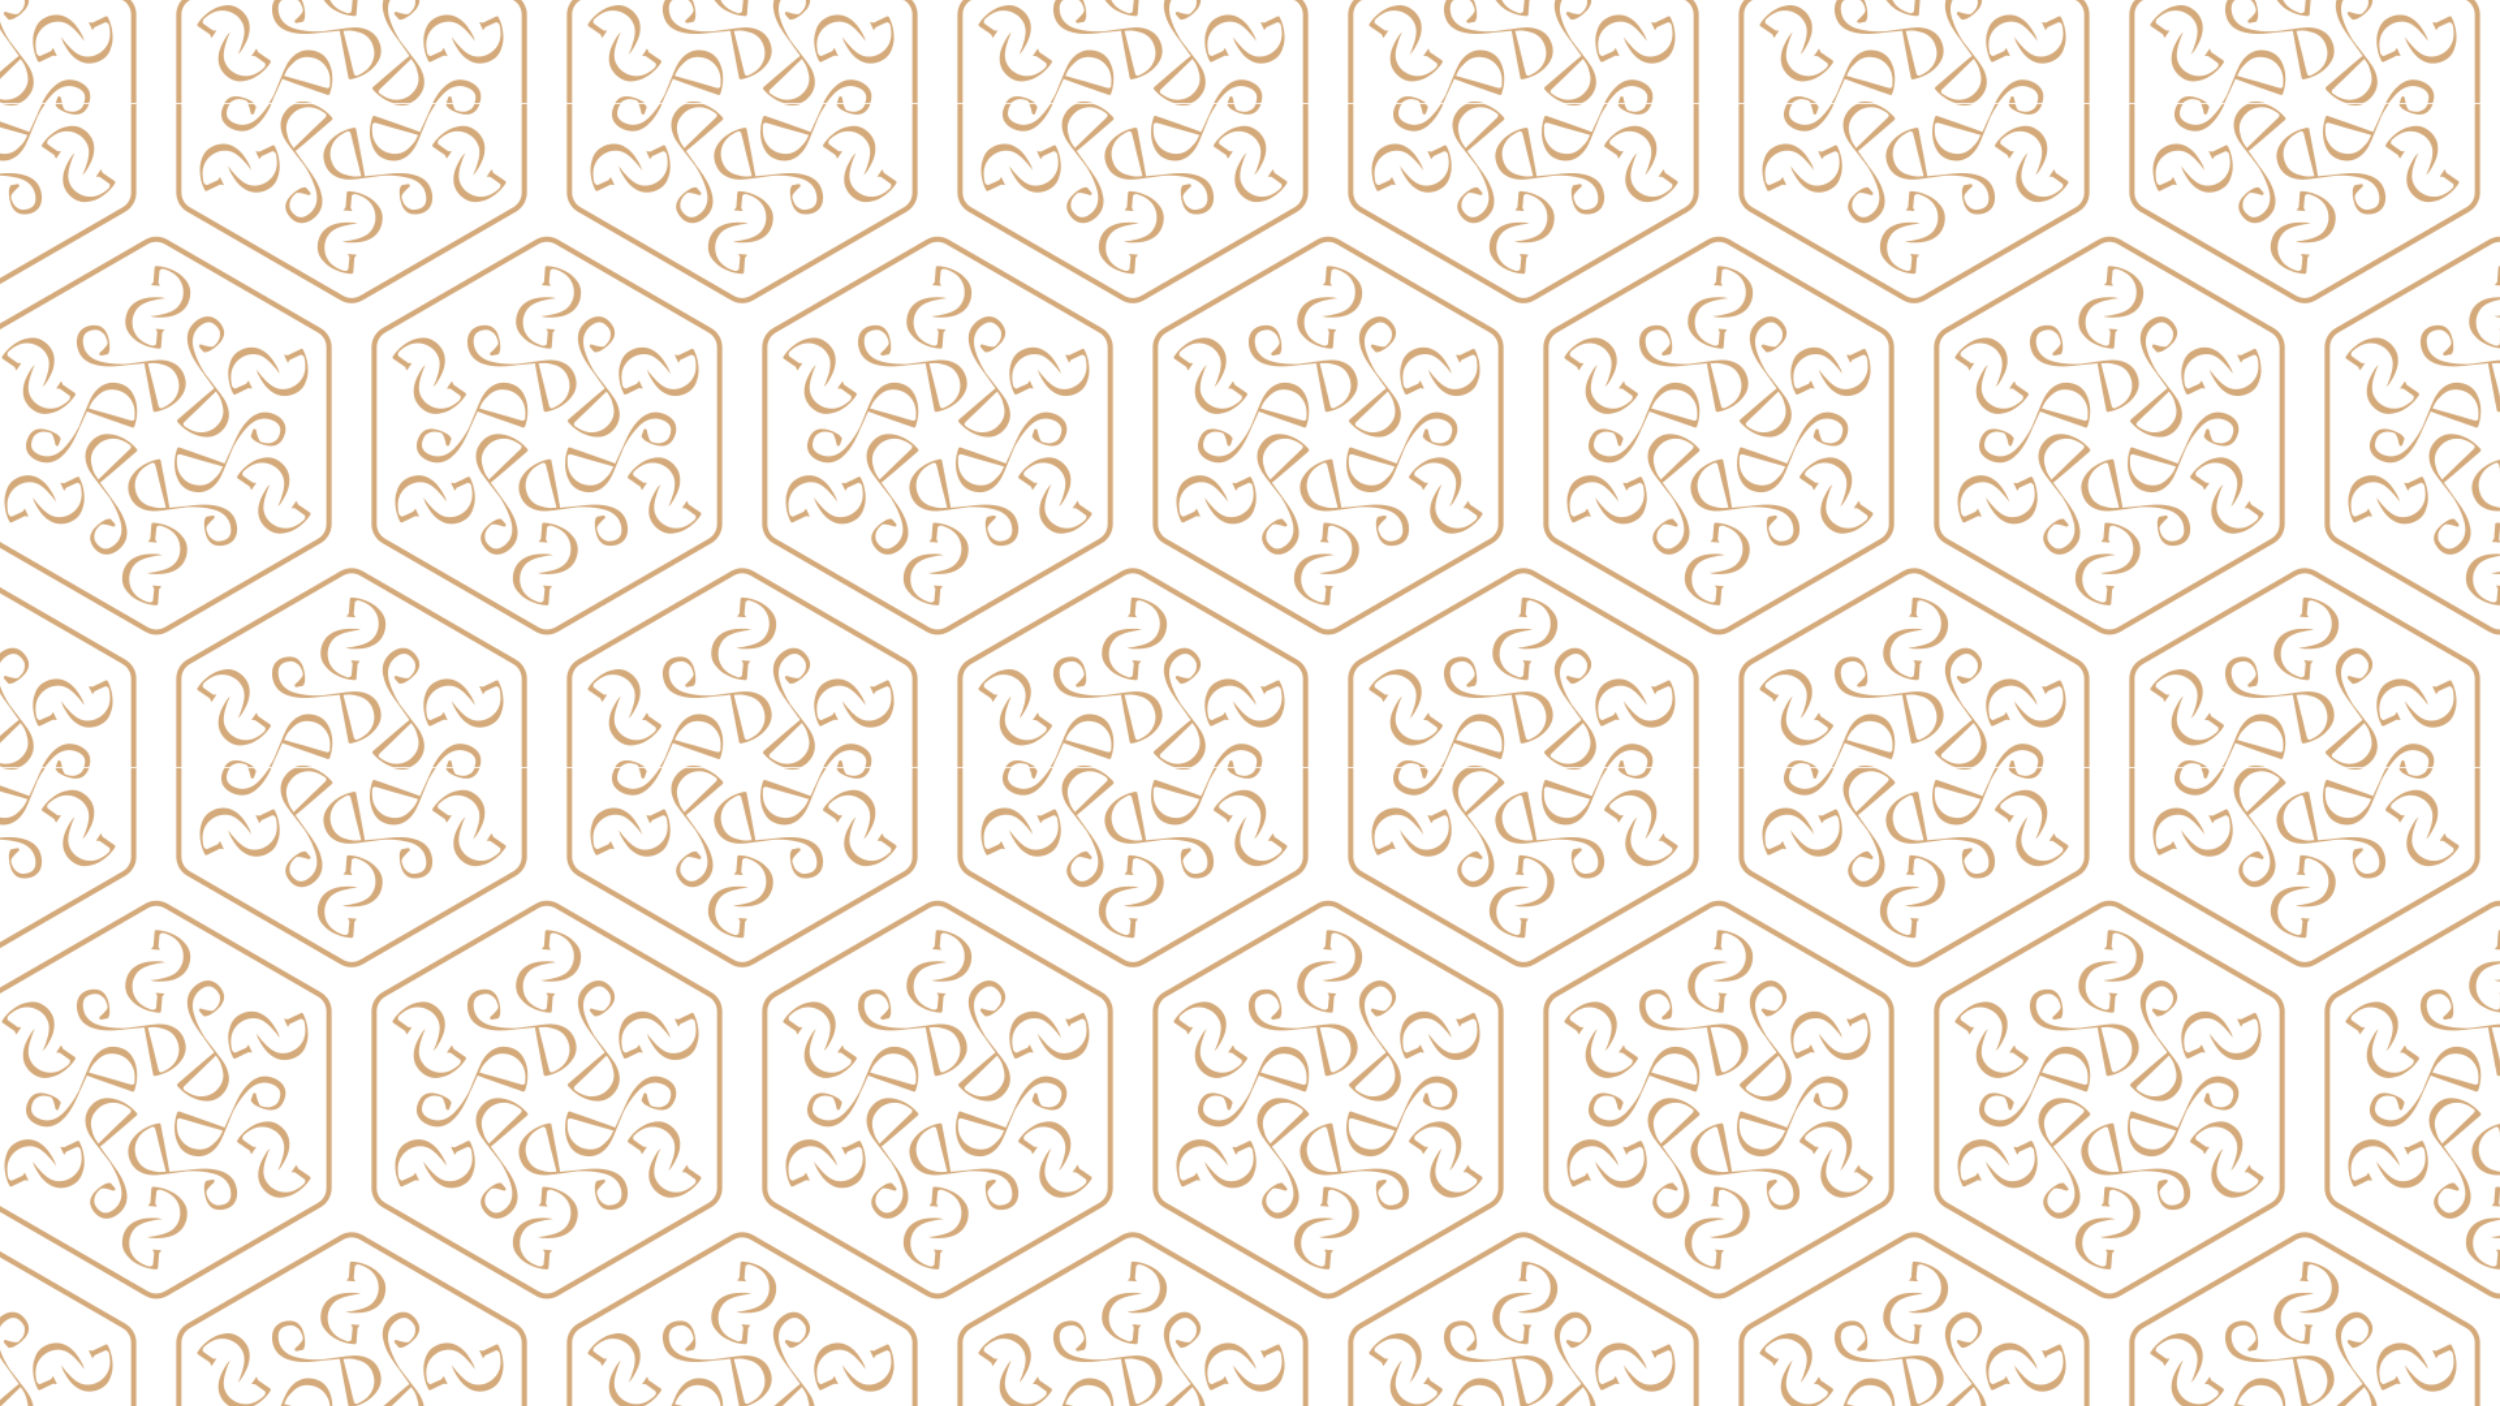 <?xml version="1.0" encoding="UTF-8"?>
<svg id="Layer_1" data-name="Layer 1" xmlns="http://www.w3.org/2000/svg" xmlns:xlink="http://www.w3.org/1999/xlink" viewBox="0 0 1920 1080">
  <defs>
    <style>
      .cls-1, .cls-2, .cls-3 {
        stroke-width: 0px;
      }

      .cls-1, .cls-4 {
        fill: none;
      }

      .cls-2 {
        fill: #d4aa7b;
      }

      .cls-3 {
        fill: url(#Gold_Pattern_A_Batam_1);
      }

      .cls-4 {
        stroke: #d4aa7b;
        stroke-miterlimit: 10;
        stroke-width: 4px;
      }
    </style>
    <pattern id="Gold_Pattern_A_Batam_1" data-name="Gold_Pattern A_Batam 1" x="0" y="0" width="300" height="509.18" patternTransform="translate(3270 590)" patternUnits="userSpaceOnUse" viewBox="0 0 300 509.18">
      <g>
        <rect class="cls-1" width="300" height="509.18"/>
        <g>
          <g>
            <g>
              <path class="cls-2" d="m206.81,454.86s-1.43.82-2.83,2.94c-1.39,2.1-2.61,4.31-3.69,6.59-1.34,2.83-2.27,5.77-2.53,8.91-.3,3.51.2,6.87,1.96,9.97,1.83,3.22,4.39,5.7,7.67,7.44,1.99,1.05,4.1,1.69,6.36,1.77,2.4.08,4.73-.39,7.03-1.03,3.26-.9,6.09-2.64,8.78-4.62,3.23-2.37,5.92-5.27,8.12-8.61.47-.71.33-1.47-.36-1.94l-8.04-5.49-.91-.62c-.68-.66-.73-2.17-1.41-2.8l-3.79,5.51c.79.39,2.19-.1,2.94.36l.2.14c1.72,1.24,6.62,4.66,6.99,4.99.96.87.38,2.88-.43,3.61-1.3,1.17-2.64,2.28-4.11,3.23-2.8,1.79-5.82,3-9.17,3.17-4.01.2-7.64-.96-10.93-3.2-2.29-1.56-4.02-3.63-5.31-6.07-1.43-2.7-1.79-5.59-1.5-8.6.35-3.57,1.38-6.95,2.57-10.32,1.53-4.34,2.42-5.32,2.42-5.32Z"/>
              <path class="cls-2" d="m212.6,471.62s1.43-.82,2.83-2.94c1.39-2.1,2.61-4.31,3.69-6.59,1.34-2.83,2.27-5.77,2.53-8.91.3-3.51-.2-6.87-1.96-9.97-1.83-3.22-4.39-5.7-7.67-7.44-1.99-1.05-4.1-1.69-6.36-1.77-2.4-.08-4.73.39-7.03,1.03-3.26.9-6.09,2.64-8.78,4.62-3.23,2.37-5.92,5.27-8.12,8.61-.47.71-.33,1.47.36,1.94l8.04,5.49.91.62c.68.66.73,2.17,1.41,2.8.9-1.31,2.89-4.2,3.79-5.51-.79-.39-2.19.1-2.94-.36l-.2-.14c-1.72-1.24-6.62-4.66-6.99-4.99-.96-.87-.38-2.88.43-3.61,1.3-1.17,2.64-2.28,4.11-3.23,2.8-1.79,5.82-3,9.17-3.17,4.01-.2,7.64.96,10.93,3.2,2.29,1.56,4.02,3.63,5.31,6.07,1.43,2.7,1.79,5.59,1.5,8.6-.35,3.57-1.38,6.95-2.57,10.32-1.53,4.34-2.42,5.32-2.42,5.32Z"/>
            </g>
            <g>
              <path class="cls-2" d="m307.02,403.92s-1.43-.83-3.96-.98-5.04-.11-7.56.1c-3.12.26-6.13.92-8.98,2.26-3.19,1.5-5.85,3.61-7.65,6.68-1.87,3.19-2.74,6.65-2.61,10.37.08,2.26.59,4.39,1.65,6.39,1.13,2.12,2.7,3.9,4.4,5.57,2.41,2.37,5.34,3.96,8.39,5.3,3.66,1.61,7.52,2.49,11.52,2.73.84.05,1.44-.45,1.5-1.28l.74-9.71.08-1.1c.24-.92,1.52-1.72,1.72-2.62-1.59-.13-5.08-.4-6.67-.53.06.88,1.18,1.84,1.16,2.72l-.02.24c-.21,2.11-.72,8.06-.83,8.55-.27,1.26-2.31,1.77-3.34,1.44-1.66-.54-3.3-1.14-4.85-1.95-2.95-1.53-5.51-3.54-7.33-6.36-2.18-3.37-2.99-7.09-2.69-11.07.21-2.77,1.14-5.3,2.6-7.64,1.62-2.59,3.95-4.35,6.69-5.6,3.26-1.48,6.71-2.28,10.22-2.94,4.53-.85,5.81-.57,5.81-.57Z"/>
              <path class="cls-2" d="m295.39,417.31s1.43.83,3.96.98,5.04.11,7.56-.1c3.12-.26,6.13-.92,8.98-2.26,3.19-1.5,5.85-3.61,7.65-6.68,1.87-3.19,2.74-6.65,2.61-10.37-.08-2.26-.59-4.39-1.65-6.39-1.13-2.12-2.7-3.9-4.4-5.57-2.41-2.37-5.34-3.96-8.39-5.3-3.66-1.61-7.52-2.49-11.52-2.73-.84-.05-1.44.45-1.5,1.28l-.74,9.71-.08,1.1c-.24.92-1.52,1.72-1.72,2.62,1.59.13,5.08.4,6.67.53-.06-.88-1.18-1.84-1.16-2.72l.02-.24c.21-2.11.72-8.06.83-8.55.27-1.26,2.31-1.77,3.34-1.44,1.66.54,3.3,1.14,4.85,1.95,2.95,1.53,5.51,3.54,7.33,6.36,2.18,3.37,2.99,7.09,2.69,11.07-.21,2.77-1.14,5.3-2.6,7.64-1.62,2.59-3.95,4.35-6.69,5.6-3.26,1.48-6.71,2.28-10.22,2.94-4.53.85-5.81.57-5.81.57Z"/>
            </g>
            <path class="cls-2" d="m277.46,454.97c-3.34.44-6.7.77-10.07.95-4.42.23-8.81.09-13.14-.93-2.59-.61-5.09-1.48-7.38-2.87-2.93-1.78-5.11-4.23-6.41-7.41-1.34-3.28-1.89-6.68-1.31-10.19.76-4.54,3.34-7.62,7.68-9.21.26-.09.52-.17.78-.26.87-.18,1.74-.35,2.6-.53.34-.02.67-.04,1.01-.07,1.53-.12,3.05-.07,4.53.37,2.41.71,4.18,2.23,5.49,4.34,1.18,1.89,1.88,3.97,2.32,6.14.25,1.24.5,2.5.58,3.76.16,2.5.27,4.1-.66,6.41-.38.93-.46,1.17-1.47,1.35-.82.15-2.35.47-3.89.78-.14.03-.28.05-.43.06-.56.03-1.03-.16-1.31-.67-.26-.47-.16-1.07.24-1.51.13-.15.29-.27.44-.41,1.44-1.26,2.84-2.57,4.01-4.09.53-.69,1.08-1.4,1.39-2.21.16-.42.18-.8.11-1.35-.11-.85-.45-1.66-.71-2.49-.74-2.36-2.06-4.29-4.19-5.61-1.16-.72-2.37-1.34-3.78-1.4-2.02-.09-3.96.33-5.79,1.09-2.35.97-3.74,2.82-4.23,5.32-.3,1.54-.22,3.07.03,4.61.35,2.15,1.03,4.18,2.22,6.02,1.83,2.83,4.4,4.75,7.45,6.06,2.51,1.08,5.16,1.69,7.84,2.16,4.59.81,9.23,1.1,13.89.99.75-.02,1.5-.06,2.3-.1l15.9-2.14c.99-.13,1.97-.28,2.96-.41,3.37-.44,6.75-.67,10.14-.15,3.01.46,5.84,1.41,8.39,3.09,2.74,1.8,4.7,4.26,6,7.25.7,1.59,1.24,3.23,1.49,4.97.57,3.86-.15,7.42-2.21,10.76-2.2,3.56-5.1,6.34-8.61,8.58-3.48,2.22-7.22,3.76-11.24,4.66-.42.09-.84.18-1.27.25-.76.13-1.41-.3-1.55-1.05-.61-3.13-1.21-6.25-1.8-9.38-.43-2.27-.86-4.54-1.29-6.81-.59-3.11-1.18-6.21-1.75-9.32-.5-2.74-.98-5.48-1.46-8.23-.14-.83-.26-1.66-.39-2.49l-13.44,1.3Zm16.16-1.29c.63,2.53,1.25,5.06,1.89,7.59.92,3.61,1.88,7.21,2.77,10.82.76,3.07,1.46,6.15,2.2,9.22.43,1.78.88,3.56,1.36,5.33.35,1.3,1.67,1.9,2.78,1.31,1.14-.6,2.32-1.13,3.43-1.79,2.78-1.66,5.2-3.74,6.85-6.55,3.07-5.23,3.32-10.68.89-16.2-1.85-4.21-5.04-7.01-9.45-8.41-2.72-.86-5.5-1.57-8.34-1.59-1.1,0-4.4.29-4.4.29Z"/>
            <path class="cls-2" d="m241.2,502.87c-1.29,3.12-2.68,6.19-4.21,9.19-2.01,3.94-4.33,7.68-7.38,10.92-1.83,1.94-3.83,3.67-6.18,4.96-3.01,1.65-6.22,2.31-9.63,1.85-3.51-.48-6.73-1.7-9.48-3.97-3.56-2.93-4.93-6.7-4.13-11.25.05-.27.11-.53.17-.8.28-.84.56-1.68.85-2.52.15-.3.3-.6.45-.91.66-1.39,1.47-2.67,2.59-3.74,1.82-1.73,4.02-2.51,6.5-2.59,2.23-.07,4.38.36,6.47,1.06,1.2.4,2.42.82,3.55,1.38,2.24,1.11,3.69,1.82,5.22,3.78.62.79.79.98.44,1.95-.28.79-.76,2.27-1.27,3.76-.05.14-.1.27-.16.4-.26.5-.65.81-1.23.8-.54-.01-1.01-.4-1.19-.96-.06-.19-.09-.39-.13-.58-.38-1.88-.8-3.74-1.54-5.52-.33-.8-.67-1.63-1.22-2.31-.28-.35-.6-.55-1.12-.77-.79-.34-1.67-.44-2.51-.63-2.41-.54-4.74-.36-6.95.82-1.21.65-2.34,1.38-3.1,2.57-1.08,1.7-1.69,3.6-1.95,5.56-.33,2.52.57,4.65,2.49,6.33,1.18,1.03,2.55,1.73,4.01,2.28,2.04.78,4.13,1.2,6.32,1.09,3.36-.17,6.31-1.43,8.98-3.42,2.19-1.63,4.05-3.62,5.79-5.71,3-3.57,5.56-7.44,7.8-11.53.36-.66.69-1.33,1.06-2.04l6.09-14.84c.38-.92.74-1.85,1.12-2.76,1.31-3.14,2.8-6.18,4.94-8.86,1.9-2.37,4.14-4.35,6.88-5.72,2.93-1.47,6.04-1.94,9.28-1.57,1.73.2,3.42.55,5.05,1.19,3.63,1.44,6.36,3.84,8.22,7.3,1.98,3.68,2.94,7.59,3.13,11.74.18,4.12-.35,8.13-1.59,12.06-.13.41-.26.82-.41,1.22-.27.72-.96,1.07-1.68.82-3.01-1.04-6.02-2.08-9.03-3.13-2.18-.76-4.36-1.52-6.54-2.29-2.98-1.05-5.97-2.09-8.95-3.15-2.62-.94-5.24-1.89-7.86-2.85-.79-.29-1.57-.6-2.35-.9l-5.59,12.29Zm6.96-14.64c2.51.72,5.01,1.45,7.52,2.16,3.58,1.01,7.18,1.98,10.76,3.01,3.04.87,6.05,1.81,9.09,2.7,1.76.52,3.52,1.02,5.29,1.49,1.3.34,2.48-.5,2.52-1.76.05-1.29.18-2.58.16-3.87-.05-3.23-.63-6.37-2.25-9.21-3-5.27-7.59-8.22-13.58-8.87-4.57-.5-8.59.86-12.01,3.98-2.1,1.93-4.11,3.97-5.55,6.43-.56.95-1.95,3.95-1.95,3.95Z"/>
            <path class="cls-2" d="m264.71,556.23c2.05,2.68,4.02,5.42,5.85,8.24,2.41,3.71,4.49,7.59,5.76,11.85.76,2.55,1.26,5.15,1.2,7.83-.08,3.43-1.11,6.54-3.21,9.26-2.17,2.8-4.84,4.98-8.18,6.23-4.31,1.62-8.27.92-11.81-2.05-.21-.18-.41-.36-.61-.55l-1.76-1.99c-.19-.28-.37-.56-.56-.84-.87-1.26-1.58-2.61-1.94-4.11-.59-2.44-.16-4.74,1.01-6.92,1.05-1.96,2.5-3.61,4.16-5.07.95-.84,1.91-1.68,2.97-2.38,2.08-1.39,3.42-2.29,5.88-2.63.99-.14,1.24-.19,1.91.59.54.64,1.58,1.8,2.62,2.98.09.11.18.22.26.34.31.47.37.97.07,1.47-.28.46-.85.67-1.42.55-.19-.04-.38-.11-.57-.18-1.81-.61-3.64-1.17-5.55-1.43-.86-.11-1.75-.23-2.61-.1-.45.07-.78.25-1.23.58-.69.52-1.22,1.22-1.8,1.85-1.68,1.82-2.69,3.92-2.77,6.43-.04,1.37.03,2.72.68,3.97.93,1.79,2.27,3.26,3.84,4.47,2.01,1.55,4.31,1.83,6.72,1.01,1.48-.51,2.77-1.35,3.98-2.33,1.69-1.38,3.1-2.98,4.1-4.93,1.54-2.99,1.91-6.18,1.53-9.48-.32-2.71-1.11-5.31-2.04-7.87-1.6-4.38-3.66-8.54-6.08-12.52-.39-.64-.8-1.26-1.24-1.94l-9.8-12.7c-.61-.79-1.23-1.57-1.83-2.36-2.07-2.7-3.96-5.52-5.2-8.71-1.1-2.83-1.7-5.76-1.52-8.82.19-3.27,1.34-6.2,3.28-8.82,1.03-1.4,2.18-2.69,3.56-3.77,3.06-2.42,6.5-3.58,10.43-3.47,4.18.13,8.05,1.25,11.74,3.16,3.66,1.9,6.86,4.37,9.65,7.4.29.32.58.64.85.97.49.59.45,1.37-.13,1.87-2.4,2.09-4.81,4.17-7.22,6.25-1.75,1.51-3.5,3.02-5.25,4.52-2.4,2.06-4.79,4.13-7.2,6.17-2.12,1.8-4.26,3.59-6.39,5.38-.64.54-1.3,1.06-1.96,1.59l7.84,10.99Zm-9.2-13.35c1.88-1.81,3.76-3.61,5.63-5.43,2.67-2.6,5.3-5.23,7.98-7.81,2.27-2.19,4.6-4.34,6.88-6.52,1.33-1.26,2.64-2.54,3.94-3.84.95-.95.81-2.39-.26-3.06-1.09-.69-2.14-1.45-3.27-2.07-2.83-1.57-5.83-2.64-9.1-2.66-6.06-.04-10.91,2.46-14.48,7.33-2.72,3.71-3.55,7.87-2.56,12.39.62,2.79,1.38,5.55,2.79,8.02.54.96,2.45,3.66,2.45,3.66Z"/>
          </g>
          <path class="cls-4" d="m432.66,577.11v-135.86c0-5.36-2.86-10.31-7.5-12.99l-117.66-67.93c-4.64-2.68-10.36-2.68-15,0l-117.66,67.93c-4.64,2.68-7.5,7.63-7.5,12.99v135.86c0,5.36,2.86,10.31,7.5,12.99l117.66,67.93c4.64,2.68,10.36,2.68,15,0l117.66-67.93c4.64-2.68,7.5-7.63,7.5-12.99Z"/>
        </g>
        <g>
          <g>
            <g>
              <path class="cls-2" d="m94.6,461.73s0-1.65-1.13-3.92c-1.12-2.26-2.43-4.42-3.86-6.49-1.78-2.57-3.86-4.85-6.45-6.65-2.89-2.01-6.05-3.27-9.61-3.29-3.7-.02-7.13.95-10.28,2.93-1.91,1.2-3.51,2.7-4.71,4.62-1.27,2.04-2.03,4.29-2.63,6.6-.85,3.27-.76,6.6-.4,9.92.44,3.98,1.6,7.76,3.39,11.34.38.76,1.11,1.02,1.86.66l8.78-4.22.99-.48c.91-.26,2.25.45,3.13.18-.69-1.44-2.19-4.6-2.87-6.04-.73.49-1.01,1.94-1.78,2.37l-.22.1c-1.94.87-7.34,3.4-7.82,3.56-1.23.39-2.69-1.11-2.91-2.18-.37-1.71-.66-3.43-.74-5.18-.15-3.32.31-6.54,1.84-9.53,1.83-3.57,4.65-6.13,8.24-7.86,2.5-1.2,5.16-1.66,7.92-1.57,3.06.11,5.74,1.24,8.19,3,2.91,2.08,5.33,4.67,7.66,7.38,3,3.5,3.4,4.75,3.4,4.75Z"/>
              <path class="cls-2" d="m77.19,458.36s0,1.65,1.13,3.92c1.12,2.26,2.43,4.42,3.86,6.49,1.78,2.57,3.86,4.85,6.45,6.65,2.89,2.01,6.05,3.27,9.61,3.29,3.7.02,7.13-.95,10.28-2.93,1.91-1.2,3.51-2.7,4.71-4.62,1.27-2.04,2.03-4.29,2.63-6.6.85-3.27.76-6.6.4-9.92-.44-3.98-1.6-7.76-3.39-11.34-.38-.76-1.11-1.02-1.86-.66l-8.78,4.22-.99.48c-.91.26-2.25-.45-3.13-.18.69,1.44,2.19,4.6,2.87,6.04.73-.49,1.01-1.94,1.78-2.37l.22-.1c1.94-.87,7.34-3.4,7.82-3.56,1.23-.39,2.69,1.11,2.91,2.18.37,1.71.66,3.43.74,5.18.15,3.32-.31,6.54-1.84,9.53-1.83,3.57-4.65,6.13-8.24,7.86-2.5,1.2-5.16,1.66-7.92,1.57-3.06-.11-5.74-1.24-8.19-3-2.91-2.08-5.33-4.67-7.66-7.38-3-3.5-3.4-4.75-3.4-4.75Z"/>
            </g>
            <g>
              <path class="cls-2" d="m7.02,403.92s-1.43-.83-3.96-.98-5.04-.11-7.56.1c-3.12.26-6.13.92-8.98,2.26-3.19,1.5-5.85,3.61-7.65,6.68-1.87,3.19-2.74,6.65-2.61,10.37.08,2.26.59,4.39,1.65,6.39,1.13,2.12,2.7,3.9,4.4,5.57,2.41,2.37,5.34,3.96,8.39,5.3,3.66,1.61,7.52,2.49,11.52,2.73.84.05,1.44-.45,1.5-1.28l.74-9.71.08-1.1c.24-.92,1.52-1.72,1.72-2.62-1.59-.13-5.08-.4-6.67-.53.06.88,1.18,1.84,1.16,2.72l-.02.24c-.21,2.11-.72,8.06-.83,8.55-.27,1.26-2.31,1.77-3.34,1.44-1.66-.54-3.3-1.14-4.85-1.95-2.95-1.53-5.51-3.54-7.33-6.36-2.18-3.37-2.99-7.09-2.69-11.07.21-2.77,1.14-5.3,2.6-7.64,1.62-2.59,3.95-4.35,6.69-5.6,3.26-1.48,6.71-2.28,10.22-2.94,4.53-.85,5.81-.57,5.81-.57Z"/>
              <path class="cls-2" d="m-4.61,417.31s1.43.83,3.96.98,5.04.11,7.56-.1c3.12-.26,6.13-.92,8.98-2.26,3.19-1.5,5.85-3.61,7.65-6.68,1.87-3.19,2.74-6.65,2.61-10.37-.08-2.26-.59-4.39-1.65-6.39-1.13-2.12-2.7-3.9-4.4-5.57-2.41-2.37-5.34-3.96-8.39-5.3-3.66-1.61-7.52-2.49-11.52-2.73-.84-.05-1.44.45-1.5,1.28l-.74,9.71-.08,1.1c-.24.92-1.52,1.72-1.72,2.62,1.59.13,5.08.4,6.67.53-.06-.88-1.18-1.84-1.16-2.72l.02-.24c.21-2.11.72-8.06.83-8.55.27-1.26,2.31-1.77,3.34-1.44,1.66.54,3.3,1.14,4.85,1.95,2.95,1.53,5.51,3.54,7.33,6.36,2.18,3.37,2.99,7.09,2.69,11.07-.21,2.77-1.14,5.3-2.6,7.64-1.62,2.59-3.95,4.35-6.69,5.6-3.26,1.48-6.71,2.28-10.22,2.94-4.53.85-5.81.57-5.81.57Z"/>
            </g>
            <path class="cls-2" d="m58.08,518.25c1.29-3.12,2.68-6.19,4.21-9.19,2.01-3.94,4.33-7.68,7.38-10.92,1.83-1.94,3.83-3.67,6.18-4.96,3.01-1.65,6.22-2.31,9.63-1.85,3.51.48,6.73,1.7,9.48,3.97,3.56,2.93,4.93,6.7,4.13,11.25-.05.27-.11.53-.17.8l-.85,2.52c-.15.3-.3.6-.45.91-.66,1.39-1.47,2.67-2.59,3.74-1.82,1.73-4.02,2.51-6.5,2.59-2.23.07-4.38-.36-6.47-1.06-1.2-.4-2.42-.82-3.55-1.38-2.24-1.11-3.69-1.82-5.22-3.78-.62-.79-.79-.98-.44-1.95.28-.79.76-2.27,1.27-3.76.05-.14.1-.27.16-.4.26-.5.65-.81,1.23-.8.54.01,1.01.4,1.19.96.06.19.09.39.13.58.38,1.88.8,3.74,1.54,5.52.33.8.67,1.63,1.22,2.31.28.35.6.55,1.12.77.79.34,1.67.44,2.51.63,2.41.54,4.74.36,6.95-.82,1.21-.65,2.34-1.38,3.1-2.57,1.08-1.7,1.69-3.6,1.95-5.56.33-2.52-.57-4.65-2.49-6.33-1.18-1.03-2.55-1.73-4.01-2.28-2.04-.78-4.13-1.2-6.32-1.09-3.36.17-6.31,1.43-8.98,3.42-2.19,1.63-4.05,3.62-5.79,5.71-3,3.57-5.56,7.44-7.8,11.53-.36.66-.69,1.33-1.06,2.04l-6.09,14.84c-.38.92-.74,1.85-1.12,2.76-1.31,3.14-2.8,6.18-4.94,8.86-1.9,2.37-4.14,4.35-6.88,5.72-2.93,1.47-6.04,1.94-9.28,1.57-1.73-.2-3.42-.55-5.05-1.19-3.63-1.44-6.36-3.84-8.22-7.3-1.98-3.68-2.94-7.59-3.13-11.74-.18-4.12.35-8.13,1.59-12.06.13-.41.26-.82.41-1.22.27-.72.96-1.07,1.68-.82,3.01,1.04,6.02,2.08,9.03,3.13,2.18.76,4.36,1.52,6.54,2.29,2.98,1.05,5.97,2.09,8.95,3.15,2.62.94,5.24,1.89,7.86,2.85.79.29,1.57.6,2.35.9l5.59-12.29Zm-40.05,20.13c3,5.27,7.59,8.22,13.58,8.87,4.57.5,8.59-.86,12.01-3.98,2.1-1.93,4.11-3.97,5.55-6.43.56-.95,1.95-3.95,1.95-3.95-2.51-.72-5.01-1.45-7.52-2.16-3.58-1.01-7.18-1.98-10.76-3.01-3.04-.87-6.05-1.81-9.09-2.7-1.76-.52-3.52-1.02-5.29-1.49-1.3-.34-2.48.5-2.52,1.76-.05,1.29-.18,2.58-.16,3.87.05,3.23.63,6.37,2.25,9.21"/>
            <path class="cls-2" d="m36.62,461.91c-2.05-2.68-4.02-5.42-5.85-8.24-2.41-3.71-4.49-7.59-5.76-11.85-.76-2.55-1.26-5.15-1.2-7.83.08-3.43,1.11-6.54,3.21-9.26,2.17-2.8,4.84-4.98,8.18-6.23,4.31-1.62,8.27-.92,11.81,2.05.21.18.41.36.61.55.59.66,1.17,1.33,1.76,1.99.19.28.37.56.56.84.87,1.26,1.58,2.61,1.94,4.11.59,2.44.16,4.74-1.01,6.92-1.05,1.96-2.5,3.61-4.16,5.07-.95.84-1.91,1.68-2.97,2.38-2.08,1.39-3.42,2.29-5.88,2.63-.99.14-1.24.19-1.91-.59-.54-.64-1.58-1.8-2.62-2.98-.09-.11-.18-.22-.26-.34-.31-.47-.37-.97-.07-1.47.28-.46.85-.67,1.42-.55.19.04.38.11.57.18,1.81.61,3.64,1.17,5.55,1.43.86.11,1.75.23,2.61.1.45-.07.78-.25,1.23-.58.69-.52,1.22-1.22,1.8-1.85,1.68-1.82,2.69-3.92,2.77-6.43.04-1.37-.03-2.72-.68-3.97-.93-1.79-2.27-3.26-3.84-4.47-2.01-1.55-4.31-1.83-6.72-1.01-1.48.51-2.77,1.35-3.98,2.33-1.69,1.38-3.1,2.98-4.1,4.93-1.54,2.99-1.91,6.18-1.53,9.48.32,2.71,1.11,5.31,2.04,7.87,1.6,4.38,3.66,8.54,6.08,12.52.39.64.8,1.26,1.24,1.94l9.8,12.7c.61.79,1.23,1.57,1.83,2.36,2.07,2.7,3.96,5.52,5.2,8.71,1.1,2.83,1.7,5.76,1.52,8.82-.19,3.27-1.34,6.2-3.28,8.82-1.03,1.4-2.18,2.69-3.56,3.77-3.06,2.42-6.5,3.58-10.43,3.47-4.18-.13-8.05-1.25-11.74-3.16-3.66-1.9-6.86-4.37-9.65-7.4-.29-.32-.58-.64-.85-.97-.49-.59-.45-1.37.13-1.87,2.4-2.09,4.81-4.17,7.22-6.25,1.75-1.51,3.5-3.02,5.25-4.52,2.4-2.06,4.79-4.13,7.2-6.17,2.12-1.8,4.26-3.59,6.39-5.38.64-.54,1.3-1.06,1.96-1.59l-7.84-10.99Zm9.2,13.35c-1.88,1.81-3.76,3.61-5.63,5.43-2.67,2.6-5.3,5.23-7.98,7.81-2.27,2.19-4.6,4.34-6.88,6.52-1.33,1.26-2.64,2.54-3.94,3.84-.95.95-.81,2.39.26,3.06,1.09.69,2.14,1.45,3.27,2.07,2.83,1.57,5.83,2.64,9.1,2.66,6.06.04,10.91-2.46,14.48-7.33,2.72-3.71,3.55-7.87,2.56-12.39-.62-2.79-1.38-5.55-2.79-8.02-.54-.96-2.45-3.66-2.45-3.66Z"/>
            <path class="cls-2" d="m-22.54,454.97c-3.34.44-6.7.77-10.07.95-4.42.23-8.81.09-13.14-.93-2.59-.61-5.09-1.48-7.38-2.87-2.93-1.78-5.11-4.23-6.41-7.41-1.34-3.28-1.89-6.68-1.31-10.19.76-4.54,3.34-7.62,7.68-9.21.26-.09.52-.17.78-.26.87-.18,1.74-.35,2.6-.53.34-.02.67-.04,1.01-.07,1.53-.12,3.05-.07,4.53.37,2.41.71,4.18,2.23,5.49,4.34,1.18,1.89,1.88,3.97,2.32,6.14.25,1.24.5,2.5.58,3.76.16,2.5.27,4.1-.66,6.41-.38.93-.46,1.17-1.47,1.35-.82.15-2.35.47-3.89.78-.14.03-.28.05-.43.06-.56.03-1.03-.16-1.31-.67-.26-.47-.16-1.07.24-1.51.13-.15.29-.27.44-.41,1.44-1.26,2.84-2.57,4.01-4.09.53-.69,1.08-1.4,1.39-2.21.16-.42.18-.8.11-1.35-.11-.85-.45-1.66-.71-2.49-.74-2.36-2.06-4.29-4.19-5.61-1.16-.72-2.37-1.34-3.78-1.4-2.02-.09-3.96.33-5.79,1.09-2.35.97-3.74,2.82-4.23,5.32-.3,1.54-.22,3.07.03,4.61.35,2.15,1.03,4.18,2.22,6.02,1.83,2.83,4.4,4.75,7.45,6.06,2.51,1.08,5.16,1.69,7.84,2.16,4.59.81,9.23,1.1,13.89.99.75-.02,1.5-.06,2.3-.1l15.9-2.14c.99-.13,1.97-.28,2.96-.41,3.37-.44,6.75-.67,10.14-.15,3.01.46,5.84,1.41,8.39,3.09,2.74,1.8,4.7,4.26,6,7.25.7,1.59,1.24,3.23,1.49,4.97.57,3.86-.15,7.42-2.21,10.76-2.2,3.56-5.1,6.34-8.61,8.58-3.48,2.22-7.22,3.76-11.24,4.66-.42.09-.84.18-1.27.25-.76.13-1.41-.3-1.55-1.05-.61-3.13-1.21-6.25-1.8-9.38-.43-2.27-.86-4.54-1.29-6.81-.59-3.11-1.18-6.21-1.75-9.32-.5-2.74-.98-5.48-1.46-8.23-.14-.83-.26-1.66-.39-2.49l-13.44,1.3Zm16.16-1.29c.63,2.53,1.25,5.06,1.89,7.59.92,3.61,1.88,7.21,2.77,10.82.76,3.07,1.46,6.15,2.2,9.22.43,1.78.88,3.56,1.36,5.33.35,1.3,1.67,1.9,2.78,1.31,1.14-.6,2.32-1.13,3.43-1.79,2.78-1.66,5.2-3.74,6.85-6.55,3.07-5.23,3.32-10.68.89-16.2-1.85-4.21-5.04-7.01-9.45-8.41-2.72-.86-5.5-1.57-8.34-1.59-1.1,0-4.4.29-4.4.29Z"/>
          </g>
          <path class="cls-4" d="m132.66,577.11v-135.86c0-5.36-2.86-10.31-7.5-12.99L7.5,360.33c-4.64-2.68-10.36-2.68-15,0l-117.66,67.93c-4.64,2.68-7.5,7.63-7.5,12.99v135.86c0,5.36,2.86,10.31,7.5,12.99L-7.5,658.04c4.64,2.68,10.36,2.68,15,0l117.66-67.93c4.64-2.68,7.5-7.63,7.5-12.99Z"/>
        </g>
        <g>
          <g>
            <g>
              <path class="cls-2" d="m56.81,200.26s-1.43.82-2.83,2.94c-1.39,2.1-2.61,4.31-3.69,6.59-1.34,2.83-2.27,5.77-2.53,8.91-.3,3.51.2,6.87,1.96,9.97,1.83,3.22,4.39,5.7,7.67,7.44,1.99,1.05,4.1,1.69,6.36,1.77,2.4.08,4.73-.39,7.03-1.03,3.26-.9,6.09-2.64,8.78-4.62,3.23-2.37,5.92-5.27,8.12-8.61.47-.71.33-1.47-.36-1.94l-8.04-5.49-.91-.62c-.68-.66-.73-2.17-1.41-2.8l-3.79,5.51c.79.39,2.19-.1,2.94.36l.2.14c1.72,1.24,6.62,4.66,6.99,4.99.96.87.38,2.88-.43,3.61-1.3,1.17-2.64,2.28-4.11,3.23-2.8,1.79-5.82,3-9.17,3.17-4.01.2-7.64-.96-10.93-3.2-2.29-1.56-4.02-3.63-5.31-6.07-1.43-2.7-1.79-5.59-1.5-8.6.35-3.57,1.38-6.95,2.57-10.32,1.53-4.34,2.42-5.32,2.42-5.32Z"/>
              <path class="cls-2" d="m62.6,217.03s1.43-.82,2.83-2.94c1.39-2.1,2.61-4.31,3.69-6.59,1.34-2.83,2.27-5.77,2.53-8.91.3-3.51-.2-6.87-1.96-9.97-1.83-3.22-4.39-5.7-7.67-7.44-1.99-1.05-4.1-1.69-6.36-1.77-2.4-.08-4.73.39-7.03,1.03-3.26.9-6.09,2.64-8.78,4.62-3.23,2.37-5.92,5.27-8.12,8.61-.47.71-.33,1.47.36,1.94l8.04,5.49.91.62c.68.66.73,2.17,1.41,2.8.9-1.31,2.89-4.2,3.79-5.51-.79-.39-2.19.1-2.94-.36l-.2-.14c-1.72-1.24-6.62-4.66-6.99-4.99-.96-.87-.38-2.88.43-3.61,1.3-1.17,2.64-2.28,4.11-3.23,2.8-1.79,5.82-3,9.17-3.17,4.01-.2,7.64.96,10.93,3.2,2.29,1.56,4.02,3.63,5.31,6.07,1.43,2.7,1.79,5.59,1.5,8.6-.35,3.57-1.38,6.95-2.57,10.32-1.53,4.34-2.42,5.32-2.42,5.32Z"/>
            </g>
            <g>
              <path class="cls-2" d="m55.4,302.04s0,1.65,1.13,3.92c1.12,2.26,2.43,4.42,3.86,6.49,1.78,2.57,3.86,4.85,6.45,6.65,2.89,2.01,6.05,3.27,9.61,3.29,3.7.02,7.13-.95,10.28-2.93,1.91-1.2,3.51-2.7,4.71-4.62,1.27-2.04,2.03-4.29,2.63-6.6.85-3.27.76-6.6.4-9.92-.44-3.98-1.6-7.76-3.39-11.34-.38-.76-1.11-1.02-1.86-.66l-8.78,4.22-.99.48c-.91.26-2.25-.45-3.13-.18.69,1.44,2.19,4.6,2.87,6.04.73-.49,1.01-1.94,1.78-2.37l.22-.1c1.94-.87,7.34-3.4,7.82-3.56,1.23-.39,2.69,1.11,2.91,2.18.37,1.71.66,3.43.74,5.18.15,3.32-.31,6.54-1.84,9.53-1.83,3.57-4.65,6.13-8.24,7.86-2.5,1.2-5.16,1.66-7.92,1.57-3.06-.11-5.74-1.24-8.19-3-2.91-2.08-5.33-4.67-7.66-7.38-3-3.5-3.4-4.75-3.4-4.75Z"/>
              <path class="cls-2" d="m72.81,305.42s0-1.65-1.13-3.92c-1.12-2.26-2.43-4.42-3.86-6.49-1.78-2.57-3.86-4.85-6.45-6.65-2.89-2.01-6.05-3.27-9.61-3.29-3.7-.02-7.13.95-10.28,2.93-1.91,1.2-3.51,2.7-4.71,4.62-1.27,2.04-2.03,4.29-2.63,6.6-.85,3.27-.76,6.6-.4,9.92.44,3.98,1.6,7.76,3.39,11.34.38.76,1.11,1.02,1.86.66l8.78-4.22.99-.48c.91-.26,2.25.45,3.13.18-.69-1.44-2.19-4.6-2.87-6.04-.73.49-1.01,1.94-1.78,2.37l-.22.1c-1.94.87-7.34,3.4-7.82,3.56-1.23.39-2.69-1.11-2.91-2.18-.37-1.71-.66-3.43-.74-5.18-.15-3.32.31-6.54,1.84-9.53,1.83-3.57,4.65-6.13,8.24-7.86,2.5-1.2,5.16-1.66,7.92-1.57,3.06.11,5.74,1.24,8.19,3,2.91,2.08,5.33,4.67,7.66,7.38,3,3.5,3.4,4.75,3.4,4.75Z"/>
            </g>
            <g>
              <path class="cls-2" d="m142.98,359.86s1.43.83,3.96.98c2.52.16,5.04.11,7.56-.1,3.12-.26,6.13-.92,8.98-2.26,3.19-1.5,5.85-3.61,7.65-6.68,1.87-3.19,2.74-6.65,2.61-10.37-.08-2.26-.59-4.39-1.65-6.39-1.13-2.12-2.7-3.9-4.4-5.57-2.41-2.37-5.34-3.96-8.39-5.3-3.66-1.61-7.52-2.49-11.52-2.73-.84-.05-1.44.45-1.5,1.28l-.74,9.71-.08,1.1c-.24.92-1.52,1.72-1.72,2.62,1.59.13,5.08.4,6.67.53-.06-.88-1.18-1.84-1.16-2.72l.02-.24c.21-2.11.72-8.06.83-8.55.27-1.26,2.31-1.77,3.34-1.44,1.66.54,3.3,1.14,4.85,1.95,2.95,1.53,5.51,3.54,7.33,6.36,2.18,3.37,2.99,7.09,2.69,11.07-.21,2.77-1.14,5.3-2.6,7.64-1.62,2.59-3.95,4.35-6.69,5.6-3.26,1.48-6.71,2.28-10.22,2.94-4.53.85-5.81.57-5.81.57Z"/>
              <path class="cls-2" d="m154.61,346.46s-1.43-.83-3.96-.98-5.04-.11-7.56.1c-3.12.26-6.13.92-8.98,2.26-3.19,1.5-5.85,3.61-7.65,6.68-1.87,3.19-2.74,6.65-2.61,10.37.08,2.26.59,4.39,1.65,6.39,1.13,2.12,2.7,3.9,4.4,5.57,2.41,2.37,5.34,3.96,8.39,5.3,3.66,1.61,7.52,2.49,11.52,2.73.84.05,1.44-.45,1.5-1.28l.74-9.71.08-1.1c.24-.92,1.52-1.72,1.72-2.62-1.59-.13-5.08-.4-6.67-.53.06.88,1.18,1.84,1.16,2.72l-.02.24c-.21,2.11-.72,8.06-.83,8.55-.27,1.26-2.31,1.77-3.34,1.44-1.66-.54-3.3-1.14-4.85-1.95-2.95-1.53-5.51-3.54-7.33-6.36-2.18-3.37-2.99-7.09-2.69-11.07.21-2.77,1.14-5.3,2.6-7.64,1.62-2.59,3.95-4.35,6.69-5.6,3.26-1.48,6.71-2.28,10.22-2.94,4.53-.85,5.81-.57,5.81-.57Z"/>
            </g>
            <g>
              <path class="cls-2" d="m243.19,308.92s1.43-.82,2.83-2.94c1.39-2.1,2.61-4.31,3.69-6.59,1.34-2.83,2.27-5.77,2.53-8.91.3-3.51-.2-6.87-1.96-9.97-1.83-3.22-4.39-5.7-7.67-7.44-1.99-1.05-4.1-1.69-6.36-1.77-2.4-.08-4.73.39-7.03,1.03-3.26.9-6.09,2.64-8.78,4.62-3.23,2.37-5.92,5.27-8.12,8.61-.47.71-.33,1.47.36,1.94l8.04,5.49.91.62c.68.66.73,2.17,1.41,2.8.9-1.31,2.89-4.2,3.79-5.51-.79-.39-2.19.1-2.94-.36l-.2-.14c-1.72-1.24-6.62-4.66-6.99-4.99-.96-.87-.38-2.88.43-3.61,1.3-1.17,2.64-2.28,4.11-3.23,2.8-1.79,5.82-3,9.17-3.17,4.01-.2,7.64.96,10.93,3.2,2.29,1.56,4.02,3.63,5.31,6.07,1.43,2.7,1.79,5.59,1.5,8.6-.35,3.57-1.38,6.95-2.57,10.32-1.53,4.34-2.42,5.32-2.42,5.32Z"/>
              <path class="cls-2" d="m237.4,292.15s-1.43.82-2.83,2.94c-1.39,2.1-2.61,4.31-3.69,6.59-1.34,2.83-2.27,5.77-2.53,8.91-.3,3.51.2,6.87,1.96,9.97,1.83,3.22,4.39,5.7,7.67,7.44,1.99,1.05,4.1,1.69,6.36,1.77,2.4.08,4.73-.39,7.03-1.03,3.26-.9,6.09-2.64,8.78-4.62,3.23-2.37,5.92-5.27,8.12-8.61.47-.71.33-1.47-.36-1.94l-8.04-5.49-.91-.62c-.68-.66-.73-2.17-1.41-2.8-.9,1.31-2.89,4.2-3.79,5.51.79.39,2.19-.1,2.94.36l.2.14c1.72,1.24,6.62,4.66,6.99,4.99.96.87.38,2.88-.43,3.61-1.3,1.17-2.64,2.28-4.11,3.23-2.8,1.79-5.82,3-9.17,3.17-4.01.2-7.64-.96-10.93-3.2-2.29-1.56-4.02-3.63-5.31-6.07-1.43-2.7-1.79-5.59-1.5-8.6.35-3.57,1.38-6.95,2.57-10.32,1.53-4.34,2.42-5.32,2.42-5.32Z"/>
            </g>
            <g>
              <path class="cls-2" d="m244.6,207.14s0-1.65-1.13-3.92c-1.12-2.26-2.43-4.42-3.86-6.49-1.78-2.57-3.86-4.85-6.45-6.65-2.89-2.01-6.05-3.27-9.61-3.29-3.7-.02-7.13.95-10.28,2.93-1.91,1.2-3.51,2.7-4.71,4.62-1.27,2.04-2.03,4.29-2.63,6.6-.85,3.27-.76,6.6-.4,9.92.44,3.98,1.6,7.76,3.39,11.34.38.76,1.11,1.02,1.86.66l8.78-4.22.99-.48c.91-.26,2.25.45,3.13.18-.69-1.44-2.19-4.6-2.87-6.04-.73.49-1.01,1.94-1.78,2.37l-.22.1c-1.94.87-7.34,3.4-7.82,3.56-1.23.39-2.69-1.11-2.91-2.18-.37-1.71-.66-3.43-.74-5.18-.15-3.32.31-6.54,1.84-9.53,1.83-3.57,4.65-6.13,8.24-7.86,2.5-1.2,5.16-1.66,7.92-1.57,3.06.11,5.74,1.24,8.19,3,2.91,2.08,5.33,4.67,7.66,7.38,3,3.5,3.4,4.75,3.4,4.75Z"/>
              <path class="cls-2" d="m227.19,203.77s0,1.65,1.13,3.92c1.12,2.26,2.43,4.42,3.86,6.49,1.78,2.57,3.86,4.85,6.45,6.65,2.89,2.01,6.05,3.27,9.61,3.29,3.7.02,7.13-.95,10.28-2.93,1.91-1.2,3.51-2.7,4.71-4.62,1.27-2.04,2.03-4.29,2.63-6.6.85-3.27.76-6.6.4-9.92-.44-3.98-1.6-7.76-3.39-11.34-.38-.76-1.11-1.02-1.86-.66l-8.78,4.22-.99.48c-.91.26-2.25-.45-3.13-.18.69,1.44,2.19,4.6,2.87,6.04.73-.49,1.01-1.94,1.78-2.37l.22-.1c1.94-.87,7.34-3.4,7.82-3.56,1.23-.39,2.69,1.11,2.91,2.18.37,1.71.66,3.43.74,5.18.15,3.32-.31,6.54-1.84,9.53-1.83,3.57-4.65,6.13-8.24,7.86-2.5,1.2-5.16,1.66-7.92,1.57-3.06-.11-5.74-1.24-8.19-3-2.91-2.08-5.33-4.67-7.66-7.38-3-3.5-3.4-4.75-3.4-4.75Z"/>
            </g>
            <g>
              <path class="cls-2" d="m157.02,149.33s-1.43-.83-3.96-.98-5.04-.11-7.56.1c-3.12.26-6.13.92-8.98,2.26-3.19,1.5-5.85,3.61-7.65,6.68-1.87,3.19-2.74,6.65-2.61,10.37.08,2.26.59,4.39,1.65,6.39,1.13,2.12,2.7,3.9,4.4,5.57,2.41,2.37,5.34,3.96,8.39,5.3,3.66,1.61,7.52,2.49,11.52,2.73.84.05,1.44-.45,1.5-1.28l.74-9.71.08-1.1c.24-.92,1.52-1.72,1.72-2.62-1.59-.13-5.08-.4-6.67-.53.06.88,1.18,1.84,1.16,2.72l-.02.24c-.21,2.11-.72,8.06-.83,8.55-.27,1.26-2.31,1.77-3.34,1.44-1.66-.54-3.3-1.14-4.85-1.95-2.95-1.53-5.51-3.54-7.33-6.36-2.18-3.37-2.99-7.09-2.69-11.07.21-2.77,1.14-5.3,2.6-7.64,1.62-2.59,3.95-4.35,6.69-5.6,3.26-1.48,6.71-2.28,10.22-2.94,4.53-.85,5.81-.57,5.81-.57Z"/>
              <path class="cls-2" d="m145.39,162.72s1.43.83,3.96.98,5.04.11,7.56-.1c3.12-.26,6.13-.92,8.98-2.26,3.19-1.5,5.85-3.61,7.65-6.68,1.87-3.19,2.74-6.65,2.61-10.37-.08-2.26-.59-4.39-1.65-6.39-1.13-2.12-2.7-3.9-4.4-5.57-2.41-2.37-5.34-3.96-8.39-5.3-3.66-1.61-7.52-2.49-11.52-2.73-.84-.05-1.44.45-1.5,1.28l-.74,9.71-.08,1.1c-.24.92-1.52,1.72-1.72,2.62,1.59.13,5.08.4,6.67.53-.06-.88-1.18-1.84-1.16-2.72l.02-.24c.21-2.11.72-8.06.83-8.55.27-1.26,2.31-1.77,3.34-1.44,1.66.54,3.3,1.14,4.85,1.95,2.95,1.53,5.51,3.54,7.33,6.36,2.18,3.37,2.99,7.09,2.69,11.07-.21,2.77-1.14,5.3-2.6,7.64-1.62,2.59-3.95,4.35-6.69,5.6-3.26,1.48-6.71,2.28-10.22,2.94-4.53.85-5.81.57-5.81.57Z"/>
            </g>
            <path class="cls-2" d="m173.58,308.6c3.34-.44,6.7-.77,10.07-.95,4.42-.23,8.81-.09,13.14.93,2.59.61,5.09,1.48,7.38,2.87,2.93,1.78,5.11,4.23,6.41,7.41,1.34,3.28,1.89,6.68,1.31,10.19-.76,4.54-3.34,7.62-7.68,9.21-.26.09-.52.17-.78.26l-2.6.53c-.34.02-.67.04-1.01.07-1.53.12-3.05.07-4.53-.37-2.41-.71-4.18-2.23-5.49-4.34-1.18-1.89-1.88-3.97-2.32-6.14-.25-1.24-.5-2.5-.58-3.76-.16-2.5-.27-4.1.66-6.41.38-.93.46-1.17,1.47-1.35.82-.15,2.35-.47,3.89-.78.14-.03.28-.05.43-.06.56-.03,1.03.16,1.31.67.26.47.16,1.07-.24,1.51-.13.15-.29.27-.44.41-1.44,1.26-2.84,2.57-4.01,4.09-.53.69-1.08,1.4-1.39,2.21-.16.42-.18.8-.11,1.35.11.85.45,1.66.71,2.49.74,2.36,2.06,4.29,4.19,5.61,1.16.72,2.37,1.34,3.78,1.4,2.02.09,3.96-.33,5.79-1.09,2.35-.97,3.74-2.82,4.23-5.32.3-1.54.22-3.07-.03-4.61-.35-2.15-1.03-4.18-2.22-6.02-1.83-2.83-4.4-4.75-7.45-6.06-2.51-1.08-5.16-1.69-7.84-2.16-4.59-.81-9.23-1.1-13.89-.99-.75.02-1.5.06-2.3.1l-15.9,2.14c-.99.13-1.97.28-2.96.41-3.37.44-6.75.67-10.14.15-3.01-.46-5.84-1.41-8.39-3.09-2.74-1.8-4.7-4.26-6-7.25-.7-1.59-1.24-3.23-1.49-4.97-.57-3.86.15-7.42,2.21-10.76,2.2-3.56,5.1-6.34,8.61-8.58,3.48-2.22,7.22-3.76,11.24-4.66.42-.09.84-.18,1.27-.25.76-.13,1.41.3,1.55,1.05.61,3.13,1.21,6.25,1.8,9.38.43,2.27.86,4.54,1.29,6.81.59,3.11,1.18,6.21,1.75,9.32.5,2.74.98,5.48,1.46,8.23.14.83.26,1.66.39,2.49l13.44-1.3Zm-16.16,1.29c-.63-2.53-1.25-5.06-1.89-7.59-.92-3.61-1.88-7.21-2.77-10.82-.76-3.07-1.46-6.15-2.2-9.22-.43-1.78-.88-3.56-1.36-5.33-.35-1.3-1.67-1.9-2.78-1.31-1.14.6-2.32,1.13-3.43,1.79-2.78,1.66-5.2,3.74-6.85,6.55-3.07,5.23-3.32,10.68-.89,16.2,1.85,4.21,5.04,7.01,9.45,8.41,2.72.86,5.5,1.57,8.34,1.59,1.1,0,4.4-.29,4.4-.29Z"/>
            <path class="cls-2" d="m208.08,263.66c1.29-3.12,2.68-6.19,4.21-9.19,2.01-3.94,4.33-7.68,7.38-10.92,1.83-1.94,3.83-3.67,6.18-4.96,3.01-1.65,6.22-2.31,9.63-1.85,3.51.48,6.73,1.7,9.48,3.97,3.56,2.93,4.93,6.7,4.13,11.25-.05.27-.11.53-.17.8l-.85,2.52c-.15.3-.3.6-.45.91-.66,1.39-1.47,2.67-2.59,3.74-1.82,1.73-4.02,2.51-6.5,2.59-2.23.07-4.38-.36-6.47-1.06-1.2-.4-2.42-.82-3.55-1.38-2.24-1.11-3.69-1.82-5.22-3.78-.62-.79-.79-.98-.44-1.95.28-.79.76-2.27,1.27-3.76.05-.14.1-.27.16-.4.26-.5.65-.81,1.23-.8.54.01,1.01.4,1.19.96.06.19.09.39.13.58.38,1.88.8,3.74,1.54,5.52.33.8.67,1.63,1.22,2.31.28.35.6.55,1.12.77.79.34,1.67.44,2.51.63,2.41.54,4.74.36,6.95-.82,1.21-.65,2.34-1.38,3.1-2.57,1.08-1.7,1.69-3.6,1.95-5.56.33-2.52-.57-4.65-2.49-6.33-1.18-1.03-2.55-1.73-4.01-2.28-2.04-.78-4.13-1.2-6.32-1.09-3.36.17-6.31,1.43-8.98,3.42-2.19,1.63-4.05,3.62-5.79,5.71-3,3.57-5.56,7.44-7.8,11.53-.36.66-.69,1.33-1.06,2.04l-6.09,14.84c-.38.92-.74,1.85-1.12,2.76-1.31,3.14-2.8,6.18-4.94,8.86-1.9,2.37-4.14,4.35-6.88,5.72-2.93,1.47-6.04,1.94-9.28,1.57-1.73-.2-3.42-.55-5.05-1.19-3.63-1.44-6.36-3.84-8.22-7.3-1.98-3.68-2.94-7.59-3.13-11.74-.18-4.12.35-8.13,1.59-12.06.13-.41.26-.82.41-1.22.27-.72.96-1.07,1.68-.82,3.01,1.04,6.02,2.08,9.03,3.13,2.18.76,4.36,1.52,6.54,2.29,2.98,1.05,5.97,2.09,8.95,3.15,2.62.94,5.24,1.89,7.86,2.85.79.29,1.57.6,2.35.9l5.59-12.29Zm-40.05,20.13c3,5.27,7.59,8.22,13.58,8.87,4.57.5,8.59-.86,12.01-3.98,2.1-1.93,4.11-3.97,5.55-6.43.56-.95,1.95-3.95,1.95-3.95-2.51-.72-5.01-1.45-7.52-2.16-3.58-1.01-7.18-1.98-10.76-3.01-3.04-.87-6.05-1.81-9.09-2.7-1.76-.52-3.52-1.02-5.29-1.49-1.3-.34-2.48.5-2.52,1.76-.05,1.29-.18,2.58-.16,3.87.05,3.23.63,6.37,2.25,9.21"/>
            <path class="cls-2" d="m186.62,207.32c-2.05-2.68-4.02-5.42-5.85-8.24-2.41-3.71-4.49-7.59-5.76-11.85-.76-2.55-1.26-5.15-1.2-7.83.08-3.43,1.11-6.54,3.21-9.26,2.17-2.8,4.84-4.98,8.18-6.23,4.31-1.62,8.27-.92,11.81,2.05.21.18.41.36.61.55.59.66,1.17,1.33,1.76,1.99.19.28.37.56.56.84.87,1.26,1.58,2.61,1.94,4.11.59,2.44.16,4.74-1.01,6.92-1.05,1.96-2.5,3.61-4.16,5.07-.95.84-1.91,1.68-2.97,2.38-2.08,1.39-3.42,2.29-5.88,2.63-.99.14-1.24.19-1.91-.59-.54-.64-1.58-1.8-2.62-2.98-.09-.11-.18-.22-.26-.34-.31-.47-.37-.97-.07-1.47.28-.46.85-.67,1.42-.55.19.04.38.11.57.18,1.81.61,3.64,1.17,5.55,1.43.86.11,1.75.23,2.61.1.45-.07.78-.25,1.23-.58.69-.52,1.22-1.22,1.8-1.85,1.68-1.82,2.69-3.92,2.77-6.43.04-1.37-.03-2.72-.68-3.97-.93-1.79-2.27-3.26-3.84-4.47-2.01-1.55-4.31-1.83-6.72-1.01-1.48.51-2.77,1.35-3.98,2.33-1.69,1.38-3.1,2.98-4.1,4.93-1.54,2.99-1.91,6.18-1.53,9.48.32,2.71,1.11,5.31,2.04,7.87,1.6,4.38,3.66,8.54,6.08,12.52.39.64.8,1.26,1.24,1.94l9.8,12.7c.61.79,1.23,1.57,1.83,2.36,2.07,2.7,3.96,5.52,5.2,8.71,1.1,2.83,1.7,5.76,1.52,8.82-.19,3.27-1.34,6.2-3.28,8.82-1.03,1.4-2.18,2.69-3.56,3.77-3.06,2.42-6.5,3.58-10.43,3.47-4.18-.13-8.05-1.25-11.74-3.16-3.66-1.9-6.86-4.37-9.65-7.4-.29-.32-.58-.64-.85-.97-.49-.59-.45-1.37.13-1.87,2.4-2.09,4.81-4.17,7.22-6.25,1.75-1.51,3.5-3.02,5.25-4.52,2.4-2.06,4.79-4.13,7.2-6.17,2.12-1.8,4.26-3.59,6.39-5.38.64-.54,1.3-1.06,1.96-1.59l-7.84-10.99Zm9.2,13.35c-1.88,1.81-3.76,3.61-5.63,5.43-2.67,2.6-5.3,5.23-7.98,7.81-2.27,2.19-4.6,4.34-6.88,6.52-1.33,1.26-2.64,2.54-3.94,3.84-.95.95-.81,2.39.26,3.06,1.09.69,2.14,1.45,3.27,2.07,2.83,1.57,5.83,2.64,9.1,2.66,6.06.04,10.91-2.46,14.48-7.33,2.72-3.71,3.55-7.87,2.56-12.39-.62-2.79-1.38-5.55-2.79-8.02-.54-.96-2.45-3.66-2.45-3.66Z"/>
            <path class="cls-2" d="m127.46,200.38c-3.34.44-6.7.77-10.07.95-4.42.23-8.81.09-13.14-.93-2.59-.61-5.09-1.48-7.38-2.87-2.93-1.78-5.11-4.23-6.41-7.41-1.34-3.28-1.89-6.68-1.31-10.19.76-4.54,3.34-7.62,7.68-9.21.26-.09.52-.17.78-.26.87-.18,1.74-.35,2.6-.53.34-.02.67-.04,1.01-.07,1.53-.12,3.05-.07,4.53.37,2.41.71,4.18,2.23,5.49,4.34,1.18,1.89,1.88,3.97,2.32,6.14.25,1.24.5,2.5.58,3.76.16,2.5.27,4.1-.66,6.41-.38.93-.46,1.17-1.47,1.35-.82.15-2.35.47-3.89.78-.14.03-.28.05-.43.06-.56.03-1.03-.16-1.31-.67-.26-.47-.16-1.07.24-1.51.13-.15.29-.27.44-.41,1.44-1.26,2.84-2.57,4.01-4.09.53-.69,1.08-1.4,1.39-2.21.16-.42.18-.8.11-1.35-.11-.85-.45-1.66-.71-2.49-.74-2.36-2.06-4.29-4.19-5.61-1.16-.72-2.37-1.34-3.78-1.4-2.02-.09-3.96.33-5.79,1.09-2.35.97-3.74,2.82-4.23,5.32-.3,1.54-.22,3.07.03,4.61.35,2.15,1.03,4.18,2.22,6.02,1.83,2.83,4.4,4.75,7.45,6.06,2.51,1.08,5.16,1.69,7.84,2.16,4.59.81,9.23,1.1,13.89.99.75-.02,1.5-.06,2.3-.1l15.9-2.14c.99-.13,1.97-.28,2.96-.41,3.37-.44,6.75-.67,10.14-.15,3.01.46,5.84,1.41,8.39,3.09,2.74,1.8,4.7,4.26,6,7.25.7,1.59,1.24,3.23,1.49,4.97.57,3.86-.15,7.42-2.21,10.76-2.2,3.56-5.1,6.34-8.61,8.58-3.48,2.22-7.22,3.76-11.24,4.66-.42.09-.84.18-1.27.25-.76.13-1.41-.3-1.55-1.05-.61-3.13-1.21-6.25-1.8-9.38-.43-2.27-.86-4.54-1.29-6.81-.59-3.11-1.18-6.21-1.75-9.32-.5-2.74-.98-5.48-1.46-8.23-.14-.83-.26-1.66-.39-2.49l-13.44,1.3Zm16.16-1.29c.63,2.53,1.25,5.06,1.89,7.59.92,3.61,1.88,7.21,2.77,10.82.76,3.07,1.46,6.15,2.2,9.22.43,1.78.88,3.56,1.36,5.33.35,1.3,1.67,1.9,2.78,1.31,1.14-.6,2.32-1.13,3.43-1.79,2.78-1.66,5.2-3.74,6.85-6.55,3.07-5.23,3.32-10.68.89-16.2-1.85-4.21-5.04-7.01-9.45-8.41-2.72-.86-5.5-1.57-8.34-1.59-1.1,0-4.4.29-4.4.29Z"/>
            <path class="cls-2" d="m91.2,248.27c-1.29,3.12-2.68,6.19-4.21,9.19-2.01,3.94-4.33,7.68-7.38,10.92-1.83,1.94-3.83,3.67-6.18,4.96-3.01,1.65-6.22,2.31-9.63,1.85-3.51-.48-6.73-1.7-9.48-3.97-3.56-2.93-4.93-6.7-4.13-11.25.05-.27.11-.53.17-.8.28-.84.56-1.68.85-2.52.15-.3.3-.6.45-.91.66-1.39,1.47-2.67,2.59-3.74,1.82-1.73,4.02-2.51,6.5-2.59,2.23-.07,4.38.36,6.47,1.06,1.2.4,2.42.82,3.55,1.38,2.24,1.11,3.69,1.82,5.22,3.78.62.79.79.98.44,1.95-.28.79-.76,2.27-1.27,3.76-.05.14-.1.27-.16.4-.26.5-.65.81-1.23.8-.54-.01-1.01-.4-1.19-.96-.06-.19-.09-.39-.13-.58-.38-1.88-.8-3.74-1.54-5.52-.33-.8-.67-1.63-1.22-2.31-.28-.35-.6-.55-1.12-.77-.79-.34-1.67-.44-2.51-.63-2.41-.54-4.74-.36-6.95.82-1.21.65-2.34,1.38-3.1,2.57-1.08,1.7-1.69,3.6-1.95,5.56-.33,2.52.57,4.65,2.49,6.33,1.18,1.03,2.55,1.73,4.01,2.28,2.04.78,4.13,1.2,6.32,1.09,3.36-.17,6.31-1.43,8.98-3.42,2.19-1.63,4.05-3.62,5.79-5.71,3-3.57,5.56-7.44,7.8-11.53.36-.66.69-1.33,1.06-2.04l6.09-14.84c.38-.92.74-1.85,1.12-2.76,1.31-3.14,2.8-6.18,4.94-8.86,1.9-2.37,4.14-4.35,6.88-5.72,2.93-1.47,6.04-1.94,9.28-1.57,1.73.2,3.42.55,5.05,1.19,3.63,1.44,6.36,3.84,8.22,7.3,1.98,3.68,2.94,7.59,3.13,11.74.18,4.12-.35,8.13-1.59,12.06-.13.41-.26.82-.41,1.22-.27.72-.96,1.07-1.68.82-3.01-1.04-6.02-2.08-9.03-3.13-2.18-.76-4.36-1.52-6.54-2.29-2.98-1.05-5.97-2.09-8.95-3.15-2.62-.94-5.24-1.89-7.86-2.85-.79-.29-1.57-.6-2.35-.9l-5.59,12.29Zm6.96-14.64c2.51.72,5.01,1.45,7.52,2.16,3.58,1.01,7.18,1.98,10.76,3.01,3.04.87,6.05,1.81,9.09,2.7,1.76.52,3.52,1.02,5.29,1.49,1.3.34,2.48-.5,2.52-1.76.05-1.29.18-2.58.16-3.87-.05-3.23-.63-6.37-2.25-9.21-3-5.27-7.59-8.22-13.58-8.87-4.57-.5-8.59.86-12.01,3.98-2.1,1.93-4.11,3.97-5.55,6.43-.56.95-1.95,3.95-1.95,3.95Z"/>
            <path class="cls-2" d="m114.71,301.63c2.05,2.68,4.02,5.42,5.85,8.24,2.41,3.71,4.49,7.59,5.76,11.85.76,2.55,1.26,5.15,1.2,7.83-.08,3.43-1.11,6.54-3.21,9.26-2.17,2.8-4.84,4.98-8.18,6.23-4.31,1.62-8.27.92-11.81-2.05-.21-.18-.41-.36-.61-.55l-1.76-1.99c-.19-.28-.37-.56-.56-.84-.87-1.26-1.58-2.61-1.94-4.11-.59-2.44-.16-4.74,1.01-6.92,1.05-1.96,2.5-3.61,4.16-5.07.95-.84,1.91-1.68,2.97-2.38,2.08-1.39,3.42-2.29,5.88-2.63.99-.14,1.24-.19,1.91.59.54.64,1.58,1.8,2.62,2.98.09.11.18.22.26.34.31.47.37.97.07,1.47-.28.46-.85.67-1.42.55-.19-.04-.38-.11-.57-.18-1.81-.61-3.64-1.17-5.55-1.43-.86-.11-1.75-.23-2.61-.1-.45.07-.78.25-1.23.58-.69.52-1.22,1.22-1.8,1.85-1.68,1.82-2.69,3.92-2.77,6.43-.04,1.37.03,2.72.68,3.97.93,1.79,2.27,3.26,3.84,4.47,2.01,1.55,4.31,1.83,6.72,1.01,1.48-.51,2.77-1.35,3.98-2.33,1.69-1.38,3.1-2.98,4.1-4.93,1.54-2.99,1.91-6.18,1.53-9.48-.32-2.71-1.11-5.31-2.04-7.87-1.6-4.38-3.66-8.54-6.08-12.52-.39-.64-.8-1.26-1.24-1.94l-9.8-12.7c-.61-.79-1.23-1.57-1.83-2.36-2.07-2.7-3.96-5.52-5.2-8.71-1.1-2.83-1.7-5.76-1.52-8.82.19-3.27,1.34-6.2,3.28-8.82,1.03-1.4,2.18-2.69,3.56-3.77,3.06-2.42,6.5-3.58,10.43-3.47,4.18.13,8.05,1.25,11.74,3.16,3.66,1.9,6.86,4.37,9.65,7.4.29.32.58.64.85.97.49.59.45,1.37-.13,1.87-2.4,2.09-4.81,4.17-7.22,6.25-1.75,1.51-3.5,3.02-5.25,4.52-2.4,2.06-4.79,4.13-7.2,6.17-2.12,1.8-4.26,3.59-6.39,5.38-.64.54-1.3,1.06-1.96,1.59l7.84,10.99Zm-9.2-13.35c1.88-1.81,3.76-3.61,5.63-5.43,2.67-2.6,5.3-5.23,7.98-7.81,2.27-2.19,4.6-4.34,6.88-6.52,1.33-1.26,2.64-2.54,3.94-3.84.95-.95.81-2.39-.26-3.06-1.09-.69-2.14-1.45-3.27-2.07-2.83-1.57-5.83-2.64-9.1-2.66-6.06-.04-10.91,2.46-14.48,7.33-2.72,3.71-3.55,7.87-2.56,12.39.62,2.79,1.38,5.55,2.79,8.02.54.96,2.45,3.66,2.45,3.66Z"/>
          </g>
          <path class="cls-4" d="m282.66,322.52v-135.86c0-5.36-2.86-10.31-7.5-12.99l-117.66-67.93c-4.64-2.68-10.36-2.68-15,0L24.84,173.67c-4.64,2.68-7.5,7.63-7.5,12.99v135.86c0,5.36,2.86,10.31,7.5,12.99l117.66,67.93c4.64,2.68,10.36,2.68,15,0l117.66-67.93c4.64-2.68,7.5-7.63,7.5-12.99Z"/>
        </g>
        <g>
          <g>
            <g>
              <path class="cls-2" d="m205.4,47.45s0,1.65,1.13,3.92c1.12,2.26,2.43,4.42,3.86,6.49,1.78,2.57,3.86,4.85,6.45,6.65,2.89,2.01,6.05,3.27,9.61,3.29,3.7.02,7.13-.95,10.28-2.93,1.91-1.2,3.51-2.7,4.71-4.62,1.27-2.04,2.03-4.29,2.63-6.6.85-3.27.76-6.6.4-9.92-.44-3.98-1.6-7.76-3.39-11.34-.38-.76-1.11-1.02-1.86-.66l-8.78,4.22-.99.48c-.91.26-2.25-.45-3.13-.18l2.87,6.04c.73-.49,1.01-1.94,1.78-2.37l.22-.1c1.94-.87,7.34-3.4,7.82-3.56,1.23-.39,2.69,1.11,2.91,2.18.37,1.71.66,3.43.74,5.18.15,3.32-.31,6.54-1.84,9.53-1.83,3.57-4.65,6.13-8.24,7.86-2.5,1.2-5.16,1.66-7.92,1.57-3.06-.11-5.74-1.24-8.19-3-2.91-2.08-5.33-4.67-7.66-7.38-3-3.5-3.4-4.75-3.4-4.75Z"/>
              <path class="cls-2" d="m222.81,50.82s0-1.65-1.13-3.92c-1.12-2.26-2.43-4.42-3.86-6.49-1.78-2.57-3.86-4.85-6.45-6.65-2.89-2.01-6.05-3.27-9.61-3.29-3.7-.02-7.13.95-10.28,2.93-1.91,1.2-3.51,2.7-4.71,4.62-1.27,2.04-2.03,4.29-2.63,6.6-.85,3.27-.76,6.6-.4,9.92.44,3.98,1.6,7.76,3.39,11.34.38.76,1.11,1.02,1.86.66l8.78-4.22.99-.48c.91-.26,2.25.45,3.13.18-.69-1.44-2.19-4.6-2.87-6.04-.73.49-1.01,1.94-1.78,2.37l-.22.1c-1.94.87-7.34,3.4-7.82,3.56-1.23.39-2.69-1.11-2.91-2.18-.37-1.71-.66-3.43-.74-5.18-.15-3.32.31-6.54,1.84-9.53,1.83-3.57,4.65-6.13,8.24-7.86,2.5-1.2,5.16-1.66,7.92-1.57,3.06.11,5.74,1.24,8.19,3,2.91,2.08,5.33,4.67,7.66,7.38,3,3.5,3.4,4.75,3.4,4.75Z"/>
            </g>
            <g>
              <path class="cls-2" d="m292.98,105.26s1.43.83,3.96.98c2.52.16,5.04.11,7.56-.1,3.12-.26,6.13-.92,8.98-2.26,3.19-1.5,5.85-3.61,7.65-6.68,1.87-3.19,2.74-6.65,2.61-10.37-.08-2.26-.59-4.39-1.65-6.39-1.13-2.12-2.7-3.9-4.4-5.57-2.41-2.37-5.34-3.96-8.39-5.3-3.66-1.61-7.52-2.49-11.52-2.73-.84-.05-1.44.45-1.5,1.28l-.74,9.71-.08,1.1c-.24.92-1.52,1.72-1.72,2.62,1.59.13,5.08.4,6.67.53-.06-.88-1.18-1.84-1.16-2.72l.02-.24c.21-2.11.72-8.06.83-8.55.27-1.26,2.31-1.77,3.34-1.44,1.66.54,3.3,1.14,4.85,1.95,2.95,1.53,5.51,3.54,7.33,6.36,2.18,3.37,2.99,7.09,2.69,11.07-.21,2.77-1.14,5.3-2.6,7.64-1.62,2.59-3.95,4.35-6.69,5.6-3.26,1.48-6.71,2.28-10.22,2.94-4.53.85-5.81.57-5.81.57Z"/>
              <path class="cls-2" d="m304.61,91.87s-1.43-.83-3.96-.98-5.04-.11-7.56.1c-3.12.26-6.13.92-8.98,2.26-3.19,1.5-5.85,3.61-7.65,6.68-1.87,3.19-2.74,6.65-2.61,10.37.08,2.26.59,4.39,1.65,6.39,1.13,2.12,2.7,3.9,4.4,5.57,2.41,2.37,5.34,3.96,8.39,5.3,3.66,1.61,7.52,2.49,11.52,2.73.84.05,1.44-.45,1.5-1.28l.74-9.71.08-1.1c.24-.92,1.52-1.72,1.72-2.62-1.59-.13-5.08-.4-6.67-.53.06.88,1.18,1.84,1.16,2.72l-.02.24c-.21,2.11-.72,8.06-.83,8.55-.27,1.26-2.31,1.77-3.34,1.44-1.66-.54-3.3-1.14-4.85-1.95-2.95-1.53-5.51-3.54-7.33-6.36-2.18-3.37-2.99-7.09-2.69-11.07.21-2.77,1.14-5.3,2.6-7.64,1.62-2.59,3.95-4.35,6.69-5.6,3.26-1.48,6.71-2.28,10.22-2.94,4.53-.85,5.81-.57,5.81-.57Z"/>
            </g>
            <path class="cls-2" d="m323.58,54c3.34-.44,6.7-.77,10.07-.95,4.42-.23,8.81-.09,13.14.93,2.59.61,5.09,1.48,7.38,2.87,2.93,1.78,5.11,4.23,6.41,7.41,1.34,3.28,1.89,6.68,1.31,10.19-.76,4.54-3.34,7.62-7.68,9.21-.26.09-.52.17-.78.26l-2.6.53c-.34.02-.67.04-1.01.07-1.53.12-3.05.07-4.53-.37-2.41-.71-4.18-2.23-5.49-4.34-1.18-1.89-1.88-3.97-2.32-6.14-.25-1.24-.5-2.5-.58-3.76-.16-2.5-.27-4.1.66-6.41.38-.93.46-1.17,1.47-1.35.82-.15,2.35-.47,3.89-.78.14-.03.28-.05.43-.06.56-.03,1.03.16,1.31.67.26.47.16,1.07-.24,1.51-.13.15-.29.27-.44.41-1.44,1.26-2.84,2.57-4.01,4.09-.53.69-1.08,1.4-1.39,2.21-.16.42-.18.8-.11,1.35.11.85.45,1.66.71,2.49.74,2.36,2.06,4.29,4.19,5.61,1.16.72,2.37,1.34,3.78,1.4,2.02.09,3.96-.33,5.79-1.09,2.35-.97,3.74-2.82,4.23-5.32.3-1.54.22-3.07-.03-4.61-.35-2.15-1.03-4.18-2.22-6.02-1.83-2.83-4.4-4.75-7.45-6.06-2.51-1.08-5.16-1.69-7.84-2.16-4.59-.81-9.23-1.1-13.89-.99-.75.02-1.5.06-2.3.1l-15.9,2.14c-.99.13-1.97.28-2.96.41-3.37.44-6.75.67-10.14.15-3.01-.46-5.84-1.41-8.39-3.09-2.74-1.8-4.7-4.26-6-7.25-.7-1.59-1.24-3.23-1.49-4.97-.57-3.86.15-7.42,2.21-10.76,2.2-3.56,5.1-6.34,8.61-8.58,3.48-2.22,7.22-3.76,11.24-4.66.42-.09.84-.18,1.27-.25.76-.13,1.41.3,1.55,1.05.61,3.13,1.21,6.25,1.8,9.38.43,2.27.86,4.54,1.29,6.81.59,3.11,1.18,6.21,1.75,9.32.5,2.74.98,5.48,1.46,8.23.14.83.26,1.66.39,2.49l13.44-1.3Zm-16.16,1.29c-.63-2.53-1.25-5.06-1.89-7.59-.92-3.61-1.88-7.21-2.77-10.82-.76-3.07-1.46-6.15-2.2-9.22-.43-1.78-.88-3.56-1.36-5.33-.35-1.3-1.67-1.9-2.78-1.31-1.14.6-2.32,1.13-3.43,1.79-2.78,1.66-5.2,3.74-6.85,6.55-3.07,5.23-3.32,10.68-.89,16.2,1.85,4.21,5.04,7.01,9.45,8.41,2.72.86,5.5,1.57,8.34,1.59,1.1,0,4.4-.29,4.4-.29Z"/>
            <path class="cls-2" d="m241.2-6.32c-1.29,3.12-2.68,6.19-4.21,9.19-2.01,3.94-4.33,7.68-7.38,10.92-1.83,1.94-3.83,3.67-6.18,4.96-3.01,1.65-6.22,2.31-9.63,1.85-3.51-.48-6.73-1.7-9.48-3.97-3.56-2.93-4.93-6.7-4.13-11.25.05-.27.11-.53.17-.8.28-.84.56-1.68.85-2.52.15-.3.3-.6.45-.91.66-1.39,1.47-2.67,2.59-3.74,1.82-1.73,4.02-2.51,6.5-2.59,2.23-.07,4.38.36,6.47,1.06,1.2.4,2.42.82,3.55,1.38,2.24,1.11,3.69,1.82,5.22,3.78.62.79.79.98.44,1.95-.28.79-.76,2.27-1.27,3.76-.05.14-.1.27-.16.4-.26.5-.65.81-1.23.8-.54-.01-1.01-.4-1.19-.96-.06-.19-.09-.39-.13-.58-.38-1.88-.8-3.74-1.54-5.52-.33-.8-.67-1.63-1.22-2.31-.28-.35-.6-.55-1.12-.77-.79-.34-1.67-.44-2.51-.63-2.41-.54-4.74-.36-6.95.82-1.21.65-2.34,1.38-3.1,2.57-1.08,1.7-1.69,3.6-1.95,5.56-.33,2.52.57,4.65,2.49,6.33,1.18,1.03,2.55,1.73,4.01,2.28,2.04.78,4.13,1.2,6.32,1.09,3.36-.17,6.31-1.43,8.98-3.42,2.19-1.63,4.05-3.62,5.79-5.71,3-3.57,5.56-7.44,7.8-11.53.36-.66.69-1.33,1.06-2.04l6.09-14.84c.38-.92.74-1.85,1.12-2.76,1.31-3.14,2.8-6.18,4.94-8.86,1.9-2.37,4.14-4.35,6.88-5.72,2.93-1.47,6.04-1.94,9.28-1.57,1.73.2,3.42.55,5.05,1.19,3.63,1.44,6.36,3.84,8.22,7.3,1.98,3.68,2.94,7.59,3.13,11.74.18,4.12-.35,8.13-1.59,12.06-.13.41-.26.82-.41,1.22-.27.72-.96,1.07-1.68.82-3.01-1.04-6.02-2.08-9.03-3.13-2.18-.76-4.36-1.52-6.54-2.29-2.98-1.05-5.97-2.09-8.95-3.15-2.62-.94-5.24-1.89-7.86-2.85-.79-.29-1.57-.6-2.35-.9l-5.59,12.29Zm6.96-14.64c2.51.72,5.01,1.45,7.52,2.16,3.58,1.01,7.18,1.98,10.76,3.01,3.04.87,6.05,1.81,9.09,2.7,1.76.52,3.52,1.02,5.29,1.49,1.3.34,2.48-.5,2.52-1.76.05-1.29.18-2.58.16-3.87-.05-3.23-.63-6.37-2.25-9.21-3-5.27-7.59-8.22-13.58-8.87-4.57-.5-8.59.86-12.01,3.98-2.1,1.93-4.11,3.97-5.55,6.43-.56.95-1.95,3.95-1.95,3.95Z"/>
            <path class="cls-2" d="m264.71,47.04c2.05,2.68,4.02,5.42,5.85,8.24,2.41,3.71,4.49,7.59,5.76,11.85.76,2.55,1.26,5.15,1.2,7.83-.08,3.43-1.11,6.54-3.21,9.26-2.17,2.8-4.84,4.98-8.18,6.23-4.31,1.62-8.27.92-11.81-2.05-.21-.18-.41-.36-.61-.55l-1.76-1.99c-.19-.28-.37-.56-.56-.84-.87-1.26-1.58-2.61-1.94-4.11-.59-2.44-.16-4.74,1.01-6.92,1.05-1.96,2.5-3.61,4.16-5.07.95-.84,1.91-1.68,2.97-2.38,2.08-1.39,3.42-2.29,5.88-2.63.99-.14,1.24-.19,1.91.59.54.64,1.58,1.8,2.62,2.98.09.11.18.22.26.34.31.47.37.97.07,1.47-.28.46-.85.67-1.42.55-.19-.04-.38-.11-.57-.18-1.81-.61-3.64-1.17-5.55-1.43-.86-.11-1.75-.23-2.61-.1-.45.07-.78.25-1.23.58-.69.52-1.22,1.22-1.8,1.85-1.68,1.82-2.69,3.92-2.77,6.43-.04,1.37.03,2.72.68,3.97.93,1.79,2.27,3.26,3.84,4.47,2.01,1.55,4.31,1.83,6.72,1.01,1.48-.51,2.77-1.35,3.98-2.33,1.69-1.38,3.1-2.98,4.1-4.93,1.54-2.99,1.91-6.18,1.53-9.48-.32-2.71-1.11-5.31-2.04-7.87-1.6-4.38-3.66-8.54-6.08-12.52-.39-.64-.8-1.26-1.24-1.94l-9.8-12.7c-.61-.79-1.23-1.57-1.83-2.36-2.07-2.7-3.96-5.52-5.2-8.71-1.1-2.83-1.7-5.76-1.52-8.82.19-3.27,1.34-6.2,3.28-8.82,1.03-1.4,2.18-2.69,3.56-3.77,3.06-2.42,6.5-3.58,10.43-3.47,4.18.13,8.05,1.25,11.74,3.16,3.66,1.9,6.86,4.37,9.65,7.4.29.32.58.64.85.97.49.59.45,1.37-.13,1.87-2.4,2.09-4.81,4.17-7.22,6.25-1.75,1.51-3.5,3.02-5.25,4.52-2.4,2.06-4.79,4.13-7.2,6.17-2.12,1.8-4.26,3.59-6.39,5.38-.64.54-1.3,1.06-1.96,1.59l7.84,10.99Zm-9.2-13.35c1.88-1.81,3.76-3.61,5.63-5.43,2.67-2.6,5.3-5.23,7.98-7.81,2.27-2.19,4.6-4.34,6.88-6.52,1.33-1.26,2.64-2.54,3.94-3.84.95-.95.81-2.39-.26-3.06-1.09-.69-2.14-1.45-3.27-2.07-2.83-1.57-5.83-2.64-9.1-2.66-6.06-.04-10.91,2.46-14.48,7.33-2.72,3.71-3.55,7.87-2.56,12.39.62,2.79,1.38,5.55,2.79,8.02.54.96,2.45,3.66,2.45,3.66Z"/>
          </g>
          <path class="cls-4" d="m432.66,67.93V-67.93c0-5.36-2.86-10.31-7.5-12.99l-117.66-67.93c-4.64-2.68-10.36-2.68-15,0l-117.66,67.93c-4.64,2.68-7.5,7.63-7.5,12.99V67.93c0,5.36,2.86,10.31,7.5,12.99l117.66,67.93c4.64,2.68,10.36,2.68,15,0l117.66-67.93c4.64-2.68,7.5-7.63,7.5-12.99Z"/>
        </g>
        <g>
          <g>
            <g>
              <path class="cls-2" d="m-7.02,105.26s1.43.83,3.96.98c2.52.16,5.04.11,7.56-.1,3.12-.26,6.13-.92,8.98-2.26,3.19-1.5,5.85-3.61,7.65-6.68,1.87-3.19,2.74-6.65,2.61-10.37-.08-2.26-.59-4.39-1.65-6.39-1.13-2.12-2.7-3.9-4.4-5.57-2.41-2.37-5.34-3.96-8.39-5.3-3.66-1.61-7.52-2.49-11.52-2.73-.84-.05-1.44.45-1.5,1.28l-.74,9.71-.08,1.1c-.24.92-1.52,1.72-1.72,2.62,1.59.13,5.08.4,6.67.53-.06-.88-1.18-1.84-1.16-2.72l.02-.24c.21-2.11.72-8.06.83-8.55.27-1.26,2.31-1.77,3.34-1.44,1.66.54,3.3,1.14,4.85,1.95,2.95,1.53,5.51,3.54,7.33,6.36,2.18,3.37,2.99,7.09,2.69,11.07-.21,2.77-1.14,5.3-2.6,7.64-1.62,2.59-3.95,4.35-6.69,5.6-3.26,1.48-6.71,2.28-10.22,2.94-4.53.85-5.81.57-5.81.57Z"/>
              <path class="cls-2" d="m4.61,91.87s-1.43-.83-3.96-.98-5.04-.11-7.56.1c-3.12.26-6.13.92-8.98,2.26-3.19,1.5-5.85,3.61-7.65,6.68-1.87,3.19-2.74,6.65-2.61,10.37.08,2.26.59,4.39,1.65,6.39,1.13,2.12,2.7,3.9,4.4,5.57,2.41,2.37,5.34,3.96,8.39,5.3,3.66,1.61,7.52,2.49,11.52,2.73.84.05,1.44-.45,1.5-1.28l.74-9.71.08-1.1c.24-.92,1.52-1.72,1.72-2.62-1.59-.13-5.08-.4-6.67-.53.06.88,1.18,1.84,1.16,2.72l-.02.24c-.21,2.11-.72,8.06-.83,8.55-.27,1.26-2.31,1.77-3.34,1.44-1.66-.54-3.3-1.14-4.85-1.95-2.95-1.53-5.51-3.54-7.33-6.36-2.18-3.37-2.99-7.09-2.69-11.07.21-2.77,1.14-5.3,2.6-7.64,1.62-2.59,3.95-4.35,6.69-5.6,3.26-1.48,6.71-2.28,10.22-2.94,4.53-.85,5.81-.57,5.81-.57Z"/>
            </g>
            <g>
              <path class="cls-2" d="m93.19,54.33s1.43-.82,2.83-2.94c1.39-2.1,2.61-4.31,3.69-6.59,1.34-2.83,2.27-5.77,2.53-8.91.3-3.51-.2-6.87-1.96-9.97-1.83-3.22-4.39-5.7-7.67-7.44-1.99-1.05-4.1-1.69-6.36-1.77-2.4-.08-4.73.39-7.03,1.03-3.26.9-6.09,2.64-8.78,4.62-3.23,2.37-5.92,5.27-8.12,8.61-.47.71-.33,1.47.36,1.94l8.04,5.49.91.62c.68.66.73,2.17,1.41,2.8.9-1.31,2.89-4.2,3.79-5.51-.79-.39-2.19.1-2.94-.36l-.2-.14c-1.72-1.24-6.62-4.66-6.99-4.99-.96-.87-.38-2.88.43-3.61,1.3-1.17,2.64-2.28,4.11-3.23,2.8-1.79,5.82-3,9.17-3.17,4.01-.2,7.64.96,10.93,3.2,2.29,1.56,4.02,3.63,5.31,6.07,1.43,2.7,1.79,5.59,1.5,8.6-.35,3.57-1.38,6.95-2.57,10.32-1.53,4.34-2.42,5.32-2.42,5.32Z"/>
              <path class="cls-2" d="m87.4,37.56s-1.43.82-2.83,2.94c-1.39,2.1-2.61,4.31-3.69,6.59-1.34,2.83-2.27,5.77-2.53,8.91-.3,3.51.2,6.87,1.96,9.97,1.83,3.22,4.39,5.7,7.67,7.44,1.99,1.05,4.1,1.69,6.36,1.77,2.4.08,4.73-.39,7.03-1.03,3.26-.9,6.09-2.64,8.78-4.62,3.23-2.37,5.92-5.27,8.12-8.61.47-.71.33-1.47-.36-1.94l-8.04-5.49-.91-.62c-.68-.66-.73-2.17-1.41-2.8-.9,1.31-2.89,4.2-3.79,5.51.79.39,2.19-.1,2.94.36l.2.14c1.72,1.24,6.62,4.66,6.99,4.99.96.87.38,2.88-.43,3.61-1.3,1.17-2.64,2.28-4.11,3.23-2.8,1.79-5.82,3-9.17,3.17-4.01.2-7.64-.96-10.93-3.2-2.29-1.56-4.02-3.63-5.31-6.07-1.43-2.7-1.79-5.59-1.5-8.6.35-3.57,1.38-6.95,2.57-10.32,1.53-4.34,2.42-5.32,2.42-5.32Z"/>
            </g>
            <path class="cls-2" d="m23.58,54c3.34-.44,6.7-.77,10.07-.95,4.42-.23,8.81-.09,13.14.93,2.59.61,5.09,1.48,7.38,2.87,2.93,1.78,5.11,4.23,6.41,7.41,1.34,3.28,1.89,6.68,1.31,10.19-.76,4.54-3.34,7.62-7.68,9.21-.26.09-.52.17-.78.26l-2.6.53c-.34.02-.67.04-1.01.07-1.53.12-3.05.07-4.53-.37-2.41-.71-4.18-2.23-5.49-4.34-1.18-1.89-1.88-3.97-2.32-6.14-.25-1.24-.5-2.5-.58-3.76-.16-2.5-.27-4.1.66-6.41.38-.93.46-1.17,1.47-1.35.82-.15,2.35-.47,3.89-.78.14-.03.28-.05.43-.06.56-.03,1.03.16,1.31.67.26.47.16,1.07-.24,1.51-.13.15-.29.27-.44.41-1.44,1.26-2.84,2.57-4.01,4.09-.53.69-1.08,1.4-1.39,2.21-.16.42-.18.8-.11,1.35.11.85.45,1.66.71,2.49.74,2.36,2.06,4.29,4.19,5.61,1.16.72,2.37,1.34,3.78,1.4,2.02.09,3.96-.33,5.79-1.09,2.35-.97,3.74-2.82,4.23-5.32.3-1.54.22-3.07-.03-4.61-.35-2.15-1.03-4.18-2.22-6.02-1.83-2.83-4.4-4.75-7.45-6.06-2.51-1.08-5.16-1.69-7.84-2.16-4.59-.81-9.23-1.1-13.89-.99-.75.02-1.5.06-2.3.1l-15.9,2.14c-.99.13-1.97.28-2.96.41-3.37.44-6.75.67-10.14.15-3.01-.46-5.84-1.41-8.39-3.09-2.74-1.8-4.7-4.26-6-7.25-.7-1.59-1.24-3.23-1.49-4.97-.57-3.86.15-7.42,2.21-10.76,2.2-3.56,5.1-6.34,8.61-8.58,3.48-2.22,7.22-3.76,11.24-4.66.42-.09.84-.18,1.27-.25.76-.13,1.41.3,1.55,1.05.61,3.13,1.21,6.25,1.8,9.38.43,2.27.86,4.54,1.29,6.81.59,3.11,1.18,6.21,1.75,9.32.5,2.74.98,5.48,1.46,8.23.14.83.26,1.66.39,2.49l13.44-1.3Zm-16.16,1.29c-.63-2.53-1.25-5.06-1.89-7.59-.92-3.61-1.88-7.21-2.77-10.82-.76-3.07-1.46-6.15-2.2-9.22-.43-1.78-.88-3.56-1.36-5.33-.35-1.3-1.67-1.9-2.78-1.31-1.14.6-2.32,1.13-3.43,1.79-2.78,1.66-5.2,3.74-6.85,6.55-3.07,5.23-3.32,10.68-.89,16.2,1.85,4.21,5.04,7.01,9.45,8.41,2.72.86,5.5,1.57,8.34,1.59,1.1,0,4.4-.29,4.4-.29Z"/>
            <path class="cls-2" d="m58.08,9.07c1.29-3.12,2.68-6.19,4.21-9.19,2.01-3.94,4.33-7.68,7.38-10.92,1.83-1.94,3.83-3.67,6.18-4.96,3.01-1.65,6.22-2.31,9.63-1.85,3.51.48,6.73,1.7,9.48,3.97,3.56,2.93,4.93,6.7,4.13,11.25-.05.27-.11.53-.17.8l-.85,2.52c-.15.3-.3.6-.45.91-.66,1.39-1.47,2.67-2.59,3.74-1.82,1.73-4.02,2.51-6.5,2.59-2.23.07-4.38-.36-6.47-1.06-1.2-.4-2.42-.82-3.55-1.38-2.24-1.11-3.69-1.82-5.22-3.78-.62-.79-.79-.98-.44-1.95.28-.79.76-2.27,1.27-3.76.05-.14.1-.27.16-.4.26-.5.65-.81,1.23-.8.54.01,1.01.4,1.19.96.06.19.09.39.13.58.38,1.88.8,3.74,1.54,5.52.33.8.67,1.63,1.22,2.31.28.35.6.55,1.12.77.79.34,1.67.44,2.51.63,2.41.54,4.74.36,6.95-.82,1.21-.65,2.34-1.38,3.1-2.57,1.08-1.7,1.69-3.6,1.95-5.56.33-2.52-.57-4.65-2.49-6.33-1.18-1.03-2.55-1.73-4.01-2.28-2.04-.78-4.13-1.2-6.32-1.09-3.36.17-6.31,1.43-8.98,3.42-2.19,1.63-4.05,3.62-5.79,5.71-3,3.57-5.56,7.44-7.8,11.53-.36.66-.69,1.33-1.06,2.04l-6.09,14.84c-.38.92-.74,1.85-1.12,2.76-1.31,3.14-2.8,6.18-4.94,8.86-1.9,2.37-4.14,4.35-6.88,5.72-2.93,1.47-6.04,1.94-9.28,1.57-1.73-.2-3.42-.55-5.05-1.19-3.63-1.44-6.36-3.84-8.22-7.3-1.98-3.68-2.94-7.59-3.13-11.74-.18-4.12.35-8.13,1.59-12.06.13-.41.26-.82.41-1.22.27-.72.96-1.07,1.68-.82,3.01,1.04,6.02,2.08,9.03,3.13,2.18.76,4.36,1.52,6.54,2.29,2.98,1.05,5.97,2.09,8.95,3.15,2.62.94,5.24,1.89,7.86,2.85.79.29,1.57.6,2.35.9l5.59-12.29ZM18.03,29.19c3,5.27,7.59,8.22,13.58,8.87,4.57.5,8.59-.86,12.01-3.98,2.1-1.93,4.11-3.97,5.55-6.43.56-.95,1.95-3.95,1.95-3.95-2.51-.72-5.01-1.45-7.52-2.16-3.58-1.01-7.18-1.98-10.76-3.01-3.04-.87-6.05-1.81-9.09-2.7-1.76-.52-3.52-1.02-5.29-1.49-1.3-.34-2.48.5-2.52,1.76-.05,1.29-.18,2.58-.16,3.87.05,3.23.63,6.37,2.25,9.21"/>
            <path class="cls-2" d="m36.62-47.27c-2.05-2.68-4.02-5.42-5.85-8.24-2.41-3.71-4.49-7.59-5.76-11.85-.76-2.55-1.26-5.15-1.2-7.83.08-3.43,1.11-6.54,3.21-9.26,2.17-2.8,4.84-4.98,8.18-6.23,4.31-1.62,8.27-.92,11.81,2.05.21.18.41.36.61.55.59.66,1.17,1.33,1.76,1.99.19.28.37.56.56.84.87,1.26,1.58,2.61,1.94,4.11.59,2.44.16,4.74-1.01,6.92-1.05,1.96-2.5,3.61-4.16,5.07-.95.84-1.91,1.68-2.97,2.38-2.08,1.39-3.42,2.29-5.88,2.63-.99.14-1.24.19-1.91-.59-.54-.64-1.58-1.8-2.62-2.98-.09-.11-.18-.22-.26-.34-.31-.47-.37-.97-.07-1.47.28-.46.85-.67,1.42-.55.19.04.38.11.57.18,1.81.61,3.64,1.17,5.55,1.43.86.11,1.75.23,2.61.1.45-.07.78-.25,1.23-.58.69-.52,1.22-1.22,1.8-1.85,1.68-1.82,2.69-3.92,2.77-6.43.04-1.37-.03-2.72-.68-3.97-.93-1.79-2.27-3.26-3.84-4.47-2.01-1.55-4.31-1.83-6.72-1.01-1.48.51-2.77,1.35-3.98,2.33-1.69,1.38-3.1,2.98-4.1,4.93-1.54,2.99-1.91,6.18-1.53,9.48.32,2.71,1.11,5.31,2.04,7.87,1.6,4.38,3.66,8.54,6.08,12.52.39.64.8,1.26,1.24,1.94l9.8,12.7c.61.79,1.23,1.57,1.83,2.36,2.07,2.7,3.96,5.52,5.2,8.71,1.1,2.83,1.7,5.76,1.52,8.82-.19,3.27-1.34,6.2-3.28,8.82-1.03,1.4-2.18,2.69-3.56,3.77C45.91,0,42.47,1.16,38.54,1.04c-4.18-.13-8.05-1.25-11.74-3.16-3.66-1.9-6.86-4.37-9.65-7.4-.29-.32-.58-.64-.85-.97-.49-.59-.45-1.37.13-1.87,2.4-2.09,4.81-4.17,7.22-6.25,1.75-1.51,3.5-3.02,5.25-4.52,2.4-2.06,4.79-4.13,7.2-6.17,2.12-1.8,4.26-3.59,6.39-5.38.64-.54,1.3-1.06,1.96-1.59l-7.84-10.99Zm9.2,13.35c-1.88,1.81-3.76,3.61-5.63,5.43-2.67,2.6-5.3,5.23-7.98,7.81-2.27,2.19-4.6,4.34-6.88,6.52-1.33,1.26-2.64,2.54-3.94,3.84-.95.95-.81,2.39.26,3.06,1.09.69,2.14,1.45,3.27,2.07,2.83,1.57,5.83,2.64,9.1,2.66,6.06.04,10.91-2.46,14.48-7.33,2.72-3.71,3.55-7.87,2.56-12.39-.62-2.79-1.38-5.55-2.79-8.02-.54-.96-2.45-3.66-2.45-3.66Z"/>
          </g>
          <path class="cls-4" d="m132.66,67.93V-67.93c0-5.36-2.86-10.31-7.5-12.99L7.5-148.85c-4.64-2.68-10.36-2.68-15,0l-117.66,67.93c-4.64,2.68-7.5,7.63-7.5,12.99V67.93c0,5.36,2.86,10.31,7.5,12.99L-7.5,148.85c4.64,2.68,10.36,2.68,15,0l117.66-67.93c4.64-2.68,7.5-7.63,7.5-12.99Z"/>
        </g>
      </g>
    </pattern>
  </defs>
  <rect class="cls-3" width="1920" height="1080"/>
</svg>
